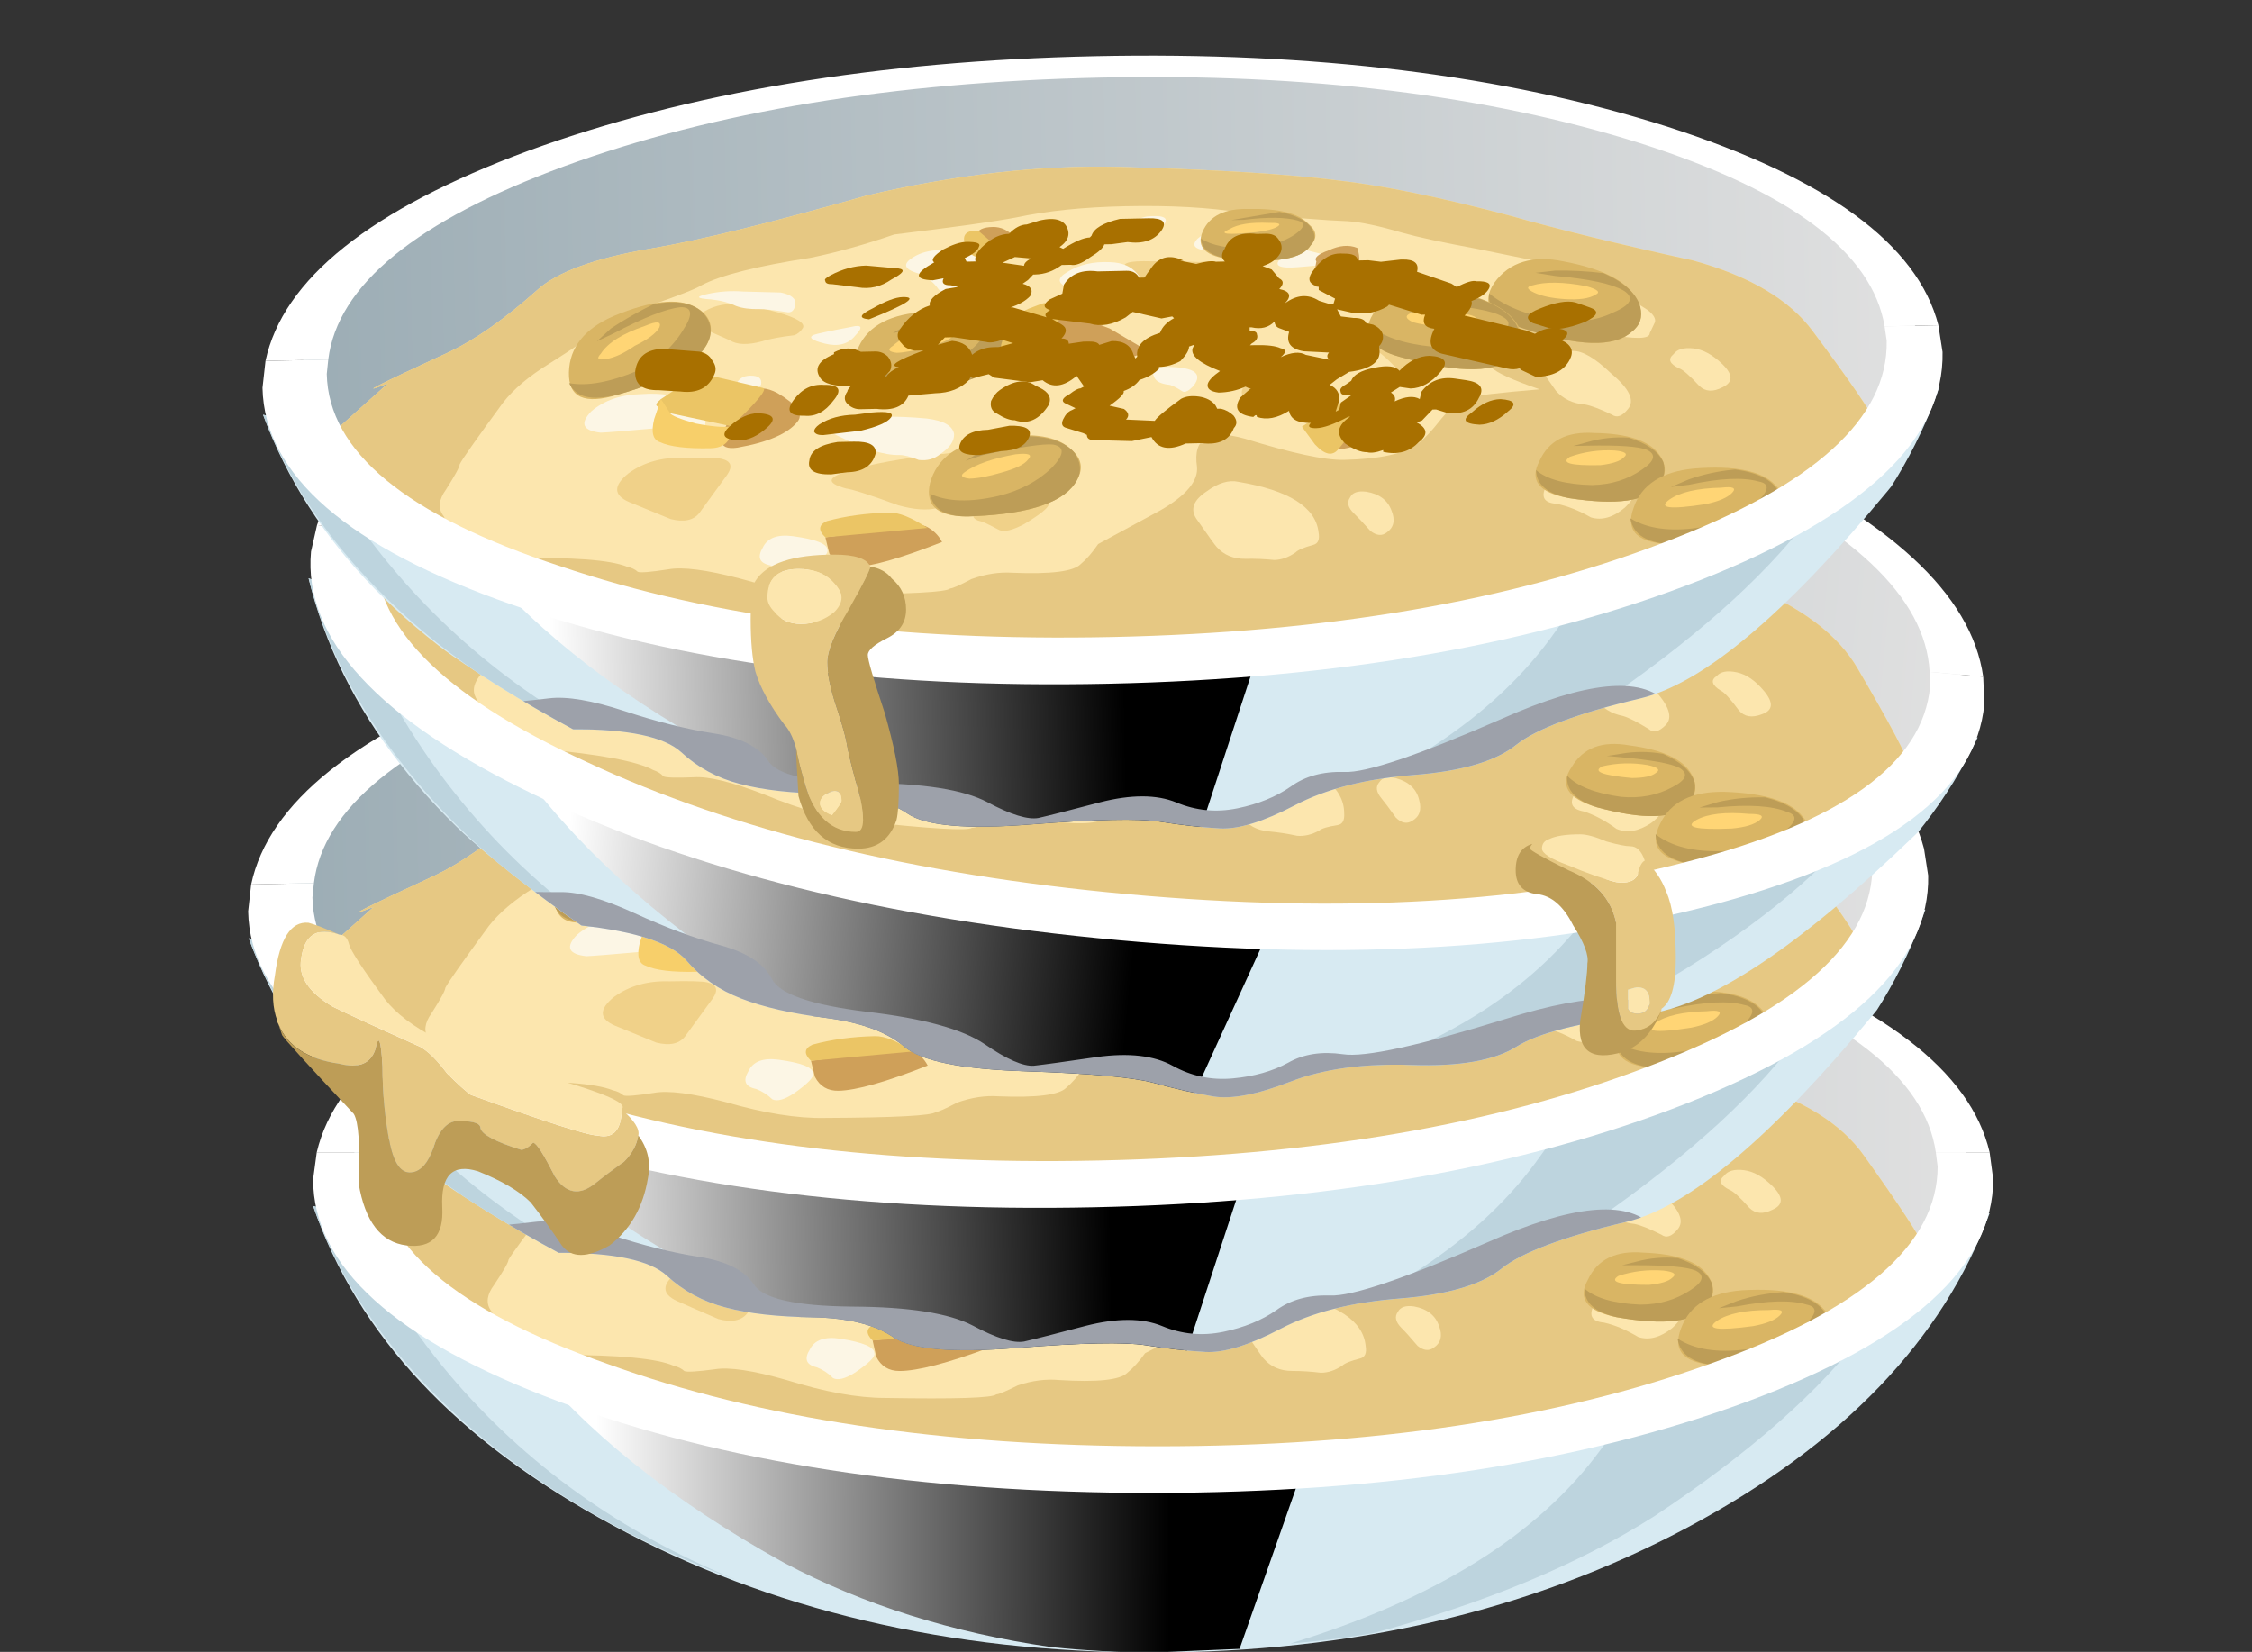 <?xml version="1.0" encoding="iso-8859-1"?>
<!-- Generator: Adobe Illustrator 15.1.0, SVG Export Plug-In . SVG Version: 6.00 Build 0)  -->
<!DOCTYPE svg PUBLIC "-//W3C//DTD SVG 1.1//EN" "http://www.w3.org/Graphics/SVG/1.1/DTD/svg11.dtd">
<svg version="1.1" id="flash0.ai" xmlns="http://www.w3.org/2000/svg" xmlns:xlink="http://www.w3.org/1999/xlink" x="0px" y="0px"
	 width="47.1px" height="34.55px" viewBox="0 0 47.1 34.55" style="enable-background:new 0 0 47.1 34.55;" xml:space="preserve">
<rect x="0" y="0" width="47.1" height="34.55" fill="#333333" stroke="none"/>
<symbol  id="flash0.ai_Assets_x5F_2_x2F_Layer_56_x2F__x3C_Path_x3E__x5F_70" viewBox="0 -10.95 24.8 10.95">
	<g id="Layer_1_2_">
		
			<linearGradient id="SVGID_1_" gradientUnits="userSpaceOnUse" x1="-21.897" y1="-31.053" x2="-5.897" y2="-31.053" gradientTransform="matrix(1 -0.003 0.003 1 25.544 25.528)">
			<stop  offset="0" style="stop-color:#FFFFFF"/>
			<stop  offset="1" style="stop-color:#000000"/>
		</linearGradient>
		<path style="fill-rule:evenodd;clip-rule:evenodd;fill:url(#SVGID_1_);" d="M24.8-1.45l-3.3-9.4l-2.4-0.1
			c-0.934,0-1.883,0.05-2.85,0.15C13.483-10.4,11-9.617,8.8-8.45c-3.133,1.733-5.55,3.667-7.25,5.8C0.717-1.617,0.2-0.733,0,0
			l2.7-0.45c4.5-0.733,10.033-1.1,16.6-1.1L24.8-1.45z"/>
	</g>
</symbol>
<symbol  id="halfbowl" viewBox="-0.396 -24.608 47.647 25.658">
	<g>
		<defs>
			<path id="SVGID_2_" d="M44.4-4.3c-3.491,2.133-9.941,3.917-19.35,5.35H19.8C13.967,0.05,9.25-1.2,5.65-2.7
				C1.382-4.466-0.626-6.333-0.375-8.3c0.262-1.963,1.087-3.738,2.475-5.325c1.381-1.59,3.498-3.198,6.35-4.825
				c1.54-0.029,2.54-0.263,3-0.7c0.451-0.438,0.992-0.746,1.625-0.925c0.64-0.184,1.448-0.292,2.425-0.325
				c0.978-0.04,1.719-0.24,2.225-0.6c0.5-0.357,1.65-0.482,3.45-0.375c1.793,0.103,2.984,0.103,3.575,0
				c0.594-0.108,1.152-0.184,1.675-0.225c0.517-0.039,1.217,0.162,2.1,0.6c0.882,0.439,1.99,0.698,3.325,0.775
				c1.34,0.074,2.299,0.333,2.875,0.775c0.575,0.439,1.741,0.848,3.5,1.225c1.758,0.381,4.1,2.265,7.025,5.65
				C48.176-9.191,47.893-6.433,44.4-4.3z"/>
		</defs>
		<clipPath id="SVGID_3_">
			<use xlink:href="#SVGID_2_"  style="overflow:visible;"/>
		</clipPath>
		<g id="Layer_1_3_" style="clip-path:url(#SVGID_3_);">
			<g>
				<path style="fill-rule:evenodd;clip-rule:evenodd;fill:#D7EAF2;" d="M46.55-9.7h0.2c-1.3-3.533-4.1-6.45-8.4-8.75
					c-4.367-2.333-9.35-3.5-14.95-3.5c-5.667,0-10.683,1.184-15.05,3.55C4.017-16.067,1.233-13.1,0-9.5l0.4-0.1
					c1.3-0.867,4.1-1.566,8.4-2.1c4.333-0.566,9.267-0.85,14.8-0.85c5.4,0,10.233,0.267,14.5,0.8
					C42.3-11.217,45.117-10.533,46.55-9.7z"/>
				<path style="fill-rule:evenodd;clip-rule:evenodd;fill:#BDD4DE;" d="M44.75-10.45c-0.3-0.8-0.783-1.633-1.45-2.5
					c-1.267-1.7-3.233-3.433-5.9-5.2c-2.1-1.333-4.7-2.417-7.8-3.25c-0.733-0.133-1.517-0.233-2.35-0.3
					c4.033,1.233,6.917,3.034,8.65,5.4c0.8,1.033,1.3,2,1.5,2.9c0.033,0.167,0.083,0.717,0.15,1.65
					C40.65-11.417,43.05-10.983,44.75-10.45z"/>
				
					<use xlink:href="#flash0.ai_Assets_x5F_2_x2F_Layer_56_x2F__x3C_Path_x3E__x5F_70"  width="24.8" height="10.95" y="-10.95" transform="matrix(1 0 0 1 4.3 -11)" style="overflow:visible;opacity:0.441;enable-background:new    ;"/>
				<path style="fill-rule:evenodd;clip-rule:evenodd;fill:#BDD4DE;" d="M3.8-14.2c2.112-2.499,4.779-4.407,8-5.725
					c-2.75,1.017-5.117,2.341-7.1,3.975C2.4-14.017,0.833-11.867,0-9.5l0.4-0.1l0.75-0.35C1.717-11.35,2.6-12.767,3.8-14.2z"/>
				<linearGradient id="SVGID_4_" gradientUnits="userSpaceOnUse" x1="1.1" y1="-8.6" x2="46.15" y2="-8.6">
					<stop  offset="0" style="stop-color:#9CADB5"/>
					<stop  offset="1" style="stop-color:#E0E0E0"/>
				</linearGradient>
				<path style="fill-rule:evenodd;clip-rule:evenodd;fill:url(#SVGID_4_);" d="M39.55-2.6c4.4-1.667,6.6-3.667,6.6-6
					c0-2.333-2.2-4.316-6.6-5.95c-4.367-1.667-9.667-2.5-15.9-2.5S12.1-16.217,7.7-14.55c-4.4,1.633-6.6,3.617-6.6,5.95
					c0,2.333,2.2,4.333,6.6,6c4.4,1.633,9.716,2.45,15.95,2.45S35.183-0.967,39.55-2.6z"/>
				<path style="fill-rule:evenodd;clip-rule:evenodd;fill:#FFFFFF;" d="M46.75-8h-1.5c-0.3,2.067-2.533,3.817-6.7,5.25
					c-4.233,1.433-9.233,2.15-15,2.15c-5.8,0-10.8-0.717-15-2.15C4.383-4.183,2.15-5.933,1.85-8H0.1
					c0.533,2.267,3.017,4.167,7.45,5.7C12.05-0.767,17.333,0,23.4,0c6.1,0,11.4-0.767,15.9-2.3C43.733-3.833,46.217-5.733,46.75-8z"
					/>
				<path style="fill-rule:evenodd;clip-rule:evenodd;fill:#FCE6AE;" d="M44.5-12.45c-0.9-0.667-3.117-1.533-6.65-2.6
					c-4.133-1.233-7.583-1.867-10.35-1.9c-2.933-0.066-6.717,0.2-11.35,0.8c-4.333,0.6-7.217,1.167-8.65,1.7
					c-1.733,0.667-3.85,2.167-6.35,4.5l0.6-0.25L3.5-8.7C2.6-9.033,3.183-8.75,5.25-7.85C5.983-7.517,6.8-6.967,7.7-6.2
					c0.566,0.5,1.633,0.867,3.2,1.1c1.367,0.2,3.383,0.65,6.05,1.35C19.45-3.217,21.8-3,24-3.1c2.7-0.133,4.717-0.3,6.05-0.5
					c1.267-0.167,2.883-0.533,4.85-1.1c1.3-0.4,2.983-0.85,5.05-1.35c1.566-0.467,2.667-1.15,3.3-2.05c1-1.4,1.567-2.267,1.7-2.6
					C45.283-11.433,45.133-12.017,44.5-12.45z"/>
				<path style="fill-rule:evenodd;clip-rule:evenodd;fill:#E6C883;" d="M43.25-8.1c1-1.4,1.567-2.267,1.7-2.6
					c0.333-0.733,0.183-1.316-0.45-1.75c-0.9-0.667-3.117-1.533-6.65-2.6c-4.133-1.233-7.583-1.867-10.35-1.9
					c-2.933-0.066-6.717,0.2-11.35,0.8c-4.333,0.6-7.217,1.167-8.65,1.7l-0.45,0.2l-0.15,0.6c1.633,0,2.684-0.1,3.15-0.3
					c0.133-0.033,0.233-0.083,0.3-0.15c0.066-0.033,0.35-0.017,0.85,0.05c0.4,0.066,1.066-0.034,2-0.3
					c1.066-0.333,1.983-0.5,2.75-0.5c1.966-0.033,3,0,3.1,0.1c0.067,0,0.267,0.083,0.6,0.25c0.4,0.133,0.783,0.183,1.15,0.15
					c1.067-0.066,1.7,0,1.9,0.2c0.167,0.133,0.333,0.316,0.5,0.55l1.75,0.9c0.733,0.4,1.083,0.8,1.05,1.2
					c-0.1,0.8,0.35,1.05,1.35,0.75c1.3-0.433,2.217-0.65,2.75-0.65c1,0,1.683,0.133,2.05,0.4c0.167,0.1,0.4,0.333,0.7,0.7
					c0.267,0.3,0.483,0.483,0.65,0.55c0.3,0.067,1,0.133,2.1,0.2c-0.733,0.267-1.184,0.483-1.35,0.65
					c-0.233,0.233-0.167,0.483,0.2,0.75c0.4,0.333,0.75,0.5,1.05,0.5c0.267,0,0.933-0.133,2-0.4c0.8-0.167,1.2-0.167,1.2,0
					c0.066,0.133,0.117,0.233,0.15,0.3c0.033,0.1-0.033,0.217-0.2,0.35c-1.133,0.767-1.816,1.167-2.05,1.2l-2.65,0.6
					c-0.967,0.2-1.667,0.367-2.1,0.5c-0.633,0.2-1.133,0.317-1.5,0.35c-0.6,0.033-1.583,0.133-2.95,0.3
					c-0.9,0.167-1.983,0.25-3.25,0.25c-1.167,0-2.183-0.083-3.05-0.25c-0.6-0.1-1.733-0.233-3.4-0.4
					c-0.833-0.267-1.617-0.467-2.35-0.6c-1.5-0.2-2.517-0.433-3.05-0.7c-0.167-0.1-0.667-0.283-1.5-0.55c-0.7-0.2-1.2-0.433-1.5-0.7
					C9.1-7.567,8.667-7.85,8-8.25C7.433-8.583,7-8.933,6.7-9.3c-0.767-1-1.184-1.567-1.25-1.7c0-0.067-0.133-0.3-0.4-0.7
					c-0.2-0.267-0.233-0.5-0.1-0.7c0.133-0.167,0.017-0.283-0.35-0.35c-1.233,0.867-2.383,1.8-3.45,2.8l0.6-0.25L3.5-8.7
					C2.6-9.033,3.183-8.75,5.25-7.85C5.983-7.517,6.8-6.967,7.7-6.2c0.566,0.5,1.633,0.867,3.2,1.1c1.367,0.2,3.383,0.65,6.05,1.35
					C19.45-3.217,21.8-3,24-3.1c2.7-0.133,4.717-0.3,6.05-0.5c1.267-0.167,2.883-0.533,4.85-1.1c1.3-0.4,2.983-0.85,5.05-1.35
					C41.517-6.517,42.617-7.2,43.25-8.1z"/>
				<path style="fill-rule:evenodd;clip-rule:evenodd;fill:#FCE6AE;" d="M26.25-12.2c0.333,0.233,0.633,0.317,0.9,0.25
					c1.4-0.267,2.133-0.75,2.2-1.45c0.033-0.2-0.017-0.317-0.15-0.35c-0.267-0.067-0.434-0.133-0.5-0.2c-0.2-0.133-0.4-0.2-0.6-0.2
					c-0.267,0.033-0.533,0.05-0.8,0.05c-0.333,0-0.6,0.117-0.8,0.35c-0.033,0.033-0.217,0.3-0.55,0.8
					C25.783-12.683,25.883-12.433,26.25-12.2z"/>
				<path style="fill-rule:evenodd;clip-rule:evenodd;fill:#FCE6AE;" d="M30.7-12.3c0.367-0.067,0.6-0.25,0.7-0.55
					c0.1-0.267,0.05-0.467-0.15-0.6c-0.133-0.1-0.283-0.083-0.45,0.05c-0.2,0.233-0.35,0.4-0.45,0.5
					c-0.167,0.167-0.2,0.316-0.1,0.45C30.317-12.317,30.467-12.267,30.7-12.3z"/>
				<path style="fill-rule:evenodd;clip-rule:evenodd;fill:#FCE6AE;" d="M36.55-8.5c0.267,0,0.617-0.217,1.05-0.65
					c0.5-0.434,0.65-0.767,0.45-1c-0.167-0.2-0.316-0.25-0.45-0.15c-0.333,0.167-0.583,0.267-0.75,0.3
					c-0.333,0.033-0.6,0.167-0.8,0.4c-0.2,0.3-0.367,0.55-0.5,0.75c-0.167,0.233-0.167,0.367,0,0.4
					C35.683-8.45,36.017-8.467,36.55-8.5z"/>
				<path style="fill-rule:evenodd;clip-rule:evenodd;fill:#FCE6AE;" d="M40.7-8.95c0.3-0.3,0.3-0.517,0-0.65
					c-0.267-0.133-0.483-0.117-0.65,0.05c-0.267,0.3-0.45,0.466-0.55,0.5c-0.267,0.133-0.317,0.267-0.15,0.4
					c0.1,0.133,0.283,0.183,0.55,0.15S40.433-8.683,40.7-8.95z"/>
				<path style="fill-rule:evenodd;clip-rule:evenodd;fill:#FCE6AE;" d="M36.7-11.6c0.633-0.1,1.066-0.25,1.3-0.45
					c0.3-0.233,0.267-0.517-0.1-0.85c-0.333-0.267-0.65-0.35-0.95-0.25c-0.333,0.2-0.65,0.333-0.95,0.4
					c-0.367,0.033-0.45,0.217-0.25,0.55c0.133,0.3,0.383,0.5,0.75,0.6H36.7z"/>
				<path style="fill-rule:evenodd;clip-rule:evenodd;fill:#F0D189;" d="M13.25-6.7c0.333-0.033,0.717-0.117,1.15-0.25
					c0.533-0.167,0.767-0.316,0.7-0.45c-0.067-0.1-0.15-0.167-0.25-0.2c-0.367-0.033-0.667-0.083-0.9-0.15
					c-0.4-0.1-0.7-0.083-0.9,0.05c-0.433,0.2-0.683,0.317-0.75,0.35c-0.367,0.1-0.383,0.233-0.05,0.4
					C12.55-6.75,12.883-6.667,13.25-6.7z"/>
				<path style="fill-rule:evenodd;clip-rule:evenodd;fill:#F0D189;" d="M26.2-5.8c0.367,0.033,0.6-0.017,0.7-0.15
					c0.133-0.167,0.067-0.35-0.2-0.55c-0.2-0.167-0.367-0.233-0.5-0.2c-0.267,0.034-0.467,0.034-0.6,0
					c-0.4-0.133-0.883,0.117-1.45,0.75c-0.167,0.167,0.067,0.233,0.7,0.2C25.183-5.75,25.633-5.767,26.2-5.8z"/>
				<path style="fill-rule:evenodd;clip-rule:evenodd;fill:#F0D189;" d="M22.85-7.9c0.667,0,0.7-0.184,0.1-0.55
					c-0.133-0.1-0.267-0.133-0.4-0.1c-0.133,0.1-0.267,0.167-0.4,0.2c-0.2,0.067-0.217,0.167-0.05,0.3
					C22.267-7.95,22.517-7.9,22.85-7.9z"/>
				<path style="fill-rule:evenodd;clip-rule:evenodd;fill:#F0D189;" d="M32.95-7.6c0.5-0.066,0.667-0.283,0.5-0.65
					c-0.167-0.3-0.467-0.6-0.9-0.9C32.283-9.317,32.033-9.3,31.8-9.1c-0.267,0.333-0.517,0.583-0.75,0.75
					C30.683-8.083,30.7-7.867,31.1-7.7C31.5-7.5,32.117-7.467,32.95-7.6z"/>
				<path style="fill-rule:evenodd;clip-rule:evenodd;fill:#F0D189;" d="M35.6-6.6c0.5-0.033,0.633-0.117,0.4-0.25
					s-0.55-0.2-0.95-0.2c-0.367,0-0.466,0.083-0.3,0.25C34.95-6.633,35.233-6.567,35.6-6.6z"/>
				<path style="fill-rule:evenodd;clip-rule:evenodd;fill:#F0D189;" d="M28.45-8.85c0.466,0.033,0.816-0.083,1.05-0.35
					c0.233-0.2,0.233-0.4,0-0.6c-0.167-0.133-0.333-0.184-0.5-0.15c-0.533,0.1-0.883,0.167-1.05,0.2
					c-0.567,0.033-0.767,0.183-0.6,0.45C27.517-9.033,27.883-8.883,28.45-8.85z"/>
				<path style="fill-rule:evenodd;clip-rule:evenodd;fill:#F0D189;" d="M20.95-11.05c0.2-0.3,0.216-0.467,0.05-0.5
					c-0.467-0.067-0.75-0.133-0.85-0.2c-0.333-0.267-0.55-0.433-0.65-0.5c-0.167-0.1-0.417-0.183-0.75-0.25
					c-0.3-0.067-0.667-0.033-1.1,0.1c-0.767,0.3-1.25,0.467-1.45,0.5c-0.567,0.167-0.517,0.333,0.15,0.5
					c0.566,0.167,1.4,0.3,2.5,0.4c0.2,0,0.65,0.083,1.35,0.25C20.533-10.65,20.783-10.75,20.95-11.05z"/>
				<path style="fill-rule:evenodd;clip-rule:evenodd;fill:#F0D189;" d="M20.65-12.2c0.767-0.033,1.167-0.117,1.2-0.25
					c0-0.1-0.233-0.283-0.7-0.55c-0.333-0.167-0.566-0.217-0.7-0.15c-0.3,0.167-0.467,0.25-0.5,0.25
					c-0.267,0.066-0.284,0.2-0.05,0.4S20.383-12.2,20.65-12.2z"/>
				<path style="fill-rule:evenodd;clip-rule:evenodd;fill:#F0D189;" d="M11.7-10.95c0.566,0,0.917-0.017,1.05-0.05
					c0.267-0.067,0.317-0.217,0.15-0.45l-0.8-1.05c-0.167-0.2-0.434-0.25-0.8-0.15c-0.466,0.2-0.85,0.367-1.15,0.5
					c-0.433,0.2-0.433,0.467,0,0.8C10.583-11.05,11.1-10.917,11.7-10.95z"/>
				<path style="fill-rule:evenodd;clip-rule:evenodd;fill:#FCF6E5;" d="M10.55-9.15c0.6,0.033,1.067-0.067,1.4-0.3
					c0.367-0.2,0.466-0.45,0.3-0.75c-0.1-0.2-0.25-0.25-0.45-0.15c-0.3,0.167-0.533,0.25-0.7,0.25c-1-0.066-1.567-0.1-1.7-0.1
					c-0.5,0.067-0.583,0.267-0.25,0.6C9.517-9.3,9.983-9.15,10.55-9.15z"/>
				<path style="fill-rule:evenodd;clip-rule:evenodd;fill:#FCF6E5;" d="M13.45-6.35c0.667-0.033,1.017-0.05,1.05-0.05
					c0.3-0.067,0.433-0.184,0.4-0.35s-0.117-0.233-0.25-0.2c-0.367,0.067-0.617,0.1-0.75,0.1c-0.267,0-0.483,0.033-0.65,0.1
					c-0.2,0.1-0.433,0.167-0.7,0.2c-0.4,0.033-0.433,0.083-0.1,0.15C12.783-6.333,13.117-6.317,13.45-6.35z"/>
				<path style="fill-rule:evenodd;clip-rule:evenodd;fill:#FCF6E5;" d="M23.7-5.75c0.667-0.033,1-0.45,1-1.25
					c0-0.2-0.067-0.267-0.2-0.2c-0.267,0.1-0.483,0.15-0.65,0.15c-0.233,0-0.45,0.066-0.65,0.2c-0.233,0.2-0.45,0.333-0.65,0.4
					C22.217-6.317,22.2-6.167,22.5-6C22.833-5.8,23.233-5.717,23.7-5.75z"/>
				<path style="fill-rule:evenodd;clip-rule:evenodd;fill:#FCF6E5;" d="M20.05-5.5c0.367-0.1,0.567-0.233,0.6-0.4
					c0.033-0.1-0.033-0.267-0.2-0.5c-0.1-0.133-0.217-0.2-0.35-0.2c-0.3,0.033-0.517,0.05-0.65,0.05C19.183-6.583,19-6.533,18.9-6.4
					c-0.133,0.2-0.316,0.35-0.55,0.45c-0.434,0.133-0.45,0.3-0.05,0.5C18.7-5.25,19.283-5.267,20.05-5.5z"/>
				<path style="fill-rule:evenodd;clip-rule:evenodd;fill:#FCF6E5;" d="M21.65-7.65c0.267,0,0.45-0.067,0.55-0.2
					c0.1-0.167,0.05-0.283-0.15-0.35c-0.1-0.033-0.367-0.05-0.8-0.05c-0.233,0-0.25,0.1-0.05,0.3C21.4-7.75,21.55-7.65,21.65-7.65z"
					/>
				<path style="fill-rule:evenodd;clip-rule:evenodd;fill:#FCF6E5;" d="M18.5-10c0.467-0.067,0.717-0.217,0.75-0.45
					c0-0.2-0.133-0.383-0.4-0.55c-0.167-0.133-0.367-0.183-0.6-0.15C18.017-11.05,17.833-11,17.7-11c-0.4,0-0.95,0.183-1.65,0.55
					c-0.433,0.2-0.35,0.35,0.25,0.45C16.9-9.9,17.633-9.9,18.5-10z"/>
				<path style="fill-rule:evenodd;clip-rule:evenodd;fill:#FCF6E5;" d="M25.05-8.7c0.9,0,1.2-0.183,0.9-0.55
					c-0.133-0.133-0.233-0.183-0.3-0.15c-0.2,0.133-0.333,0.2-0.4,0.2c-0.233,0.034-0.367,0.117-0.4,0.25
					C24.783-8.783,24.85-8.7,25.05-8.7z"/>
				<path style="fill-rule:evenodd;clip-rule:evenodd;fill:#FCF6E5;" d="M31.3-6.45c0.733-0.066,0.967-0.2,0.7-0.4
					c-0.267-0.2-0.667-0.3-1.2-0.3c-0.466,0-0.6,0.133-0.4,0.4C30.633-6.483,30.933-6.383,31.3-6.45z"/>
				<path style="fill-rule:evenodd;clip-rule:evenodd;fill:#FCF6E5;" d="M29.05-5.5c0.667-0.167,0.983-0.283,0.95-0.35
					C29.967-5.917,29.617-5.967,28.95-6c-0.534-0.033-0.7,0.05-0.5,0.25C28.683-5.55,28.883-5.467,29.05-5.5z"/>
				<path style="fill-rule:evenodd;clip-rule:evenodd;fill:#FCF6E5;" d="M26.95-4.95c0.5-0.1,0.683-0.216,0.55-0.35
					c-0.133-0.167-0.45-0.233-0.95-0.2c-0.466,0.033-0.6,0.15-0.4,0.35C26.383-4.95,26.65-4.883,26.95-4.95z"/>
				<path style="fill-rule:evenodd;clip-rule:evenodd;fill:#FCF6E5;" d="M24.75-4.5c0.433,0.033,0.6-0.033,0.5-0.2
					c-0.133-0.167-0.333-0.233-0.6-0.2c-0.233,0.033-0.316,0.1-0.25,0.2C24.433-4.6,24.55-4.533,24.75-4.5z"/>
				<path style="fill-rule:evenodd;clip-rule:evenodd;fill:#FCF6E5;" d="M16.45-7.4c0.3,0.066,0.333-0.017,0.1-0.25
					c-0.2-0.233-0.483-0.3-0.85-0.2s-0.467,0.184-0.3,0.25C15.5-7.567,15.85-7.5,16.45-7.4z"/>
				<path style="fill-rule:evenodd;clip-rule:evenodd;fill:#FCF6E5;" d="M13.6-8.7c0.233,0,0.333-0.083,0.3-0.25
					c-0.066-0.133-0.217-0.216-0.45-0.25c-0.233,0-0.317,0.083-0.25,0.25C13.267-8.783,13.4-8.7,13.6-8.7z"/>
				<path style="fill-rule:evenodd;clip-rule:evenodd;fill:#FCF6E5;" d="M14.7-13.2c0.633-0.1,0.95-0.233,0.95-0.4
					c0.033-0.1-0.15-0.283-0.55-0.55c-0.267-0.167-0.467-0.217-0.6-0.15c-0.133,0.133-0.283,0.233-0.45,0.3
					c-0.3,0.067-0.367,0.233-0.2,0.5C13.983-13.233,14.267-13.133,14.7-13.2z"/>
				<path style="fill-rule:evenodd;clip-rule:evenodd;fill:#D9B564;" d="M36.35-6c1.1-0.233,1.767-0.6,2-1.1
					c0.2-0.367,0.15-0.667-0.15-0.9c-0.5-0.433-1.5-0.383-3,0.15c-0.934,0.3-1.2,0.733-0.8,1.3C34.833-5.983,35.483-5.8,36.35-6z"/>
				<path style="fill-rule:evenodd;clip-rule:evenodd;fill:#BD9D57;" d="M35.2-7.85c-0.7,0.233-1.017,0.567-0.95,1
					C34.683-7.217,35.267-7.467,36-7.6c0.633-0.133,1.2-0.083,1.7,0.15c0.5,0.2,0.6,0.4,0.3,0.6c-0.333,0.2-0.967,0.35-1.9,0.45
					l-0.55,0.1l0.55,0.05c0.433,0,0.883-0.033,1.35-0.1c0.566-0.267,0.9-0.583,1-0.95c0.066-0.3-0.017-0.534-0.25-0.7
					C37.7-8.433,36.7-8.383,35.2-7.85z"/>
				<path style="fill-rule:evenodd;clip-rule:evenodd;fill:#FFD575;" d="M36.95-6.7c0.333-0.1,0.417-0.183,0.25-0.25
					c-0.167-0.1-0.45-0.133-0.85-0.1c-0.367,0.033-0.65,0.1-0.85,0.2s-0.217,0.167-0.05,0.2C35.817-6.55,36.317-6.567,36.95-6.7z"/>
				<path style="fill-rule:evenodd;clip-rule:evenodd;fill:#D9B564;" d="M27.6-4.35c0.833,0,1.383-0.15,1.65-0.45
					C29.483-5,29.5-5.2,29.3-5.4c-0.233-0.367-0.966-0.483-2.2-0.35c-0.733,0.1-1,0.367-0.8,0.8C26.5-4.517,26.933-4.317,27.6-4.35z
					"/>
				<path style="fill-rule:evenodd;clip-rule:evenodd;fill:#BD9D57;" d="M27.1-5.75c-0.567,0.1-0.85,0.3-0.85,0.6
					c0.3-0.2,0.767-0.3,1.4-0.3c0.467,0.034,0.867,0.15,1.2,0.35c0.3,0.2,0.333,0.333,0.1,0.4c-0.333,0.1-0.833,0.117-1.5,0.05H27.1
					l1.35,0.2c0.466-0.1,0.767-0.267,0.9-0.5c0.1-0.167,0.083-0.316-0.05-0.45C29.067-5.767,28.333-5.883,27.1-5.75z"/>
				<path style="fill-rule:evenodd;clip-rule:evenodd;fill:#FFD575;" d="M28.15-4.75c0.267,0,0.35-0.033,0.25-0.1
					C28.3-4.917,28.1-4.967,27.8-5c-0.833-0.067-1.083-0.033-0.75,0.1C27.283-4.767,27.65-4.717,28.15-4.75z"/>
				<path style="fill-rule:evenodd;clip-rule:evenodd;fill:#D9B564;" d="M20.2-10.6c1.1,0.167,1.85,0.067,2.25-0.3
					c0.333-0.267,0.4-0.567,0.2-0.9c-0.333-0.6-1.3-0.917-2.9-0.95c-0.967-0.033-1.367,0.283-1.2,0.95
					C18.75-11.133,19.3-10.733,20.2-10.6z"/>
				<path style="fill-rule:evenodd;clip-rule:evenodd;fill:#BD9D57;" d="M21.3-10.55c0.633-0.034,1.067-0.2,1.3-0.5
					c0.167-0.267,0.183-0.517,0.05-0.75c-0.333-0.6-1.3-0.917-2.9-0.95c-0.733-0.033-1.133,0.183-1.2,0.65
					c0.467-0.233,1.1-0.267,1.9-0.1c0.6,0.133,1.1,0.383,1.5,0.75c0.367,0.367,0.383,0.583,0.05,0.65
					c-0.267,0.033-0.917-0.05-1.95-0.25l-0.5-0.15L20-10.95C20.4-10.75,20.833-10.617,21.3-10.55z"/>
				<path style="fill-rule:evenodd;clip-rule:evenodd;fill:#FFD575;" d="M20.95-11.05c0.367,0.033,0.483-0.017,0.35-0.15
					c-0.1-0.133-0.35-0.25-0.75-0.35c-0.367-0.1-0.667-0.15-0.9-0.15c-0.233,0.034-0.267,0.1-0.1,0.2
					C19.85-11.3,20.317-11.15,20.95-11.05z"/>
				<path style="fill-rule:evenodd;clip-rule:evenodd;fill:#D9B564;" d="M9.85-6.95c1.033,0.4,1.783,0.467,2.25,0.2
					c0.367-0.2,0.5-0.483,0.4-0.85c-0.2-0.633-1.067-1.15-2.6-1.55C8.967-9.417,8.517-9.2,8.55-8.5C8.583-7.8,9.017-7.283,9.85-6.95
					z"/>
				<path style="fill-rule:evenodd;clip-rule:evenodd;fill:#BD9D57;" d="M10.95-6.65c0.633,0.1,1.083,0.017,1.35-0.25
					c0.2-0.2,0.267-0.434,0.2-0.7c-0.2-0.633-1.067-1.15-2.6-1.55C9.167-9.317,8.717-9.2,8.55-8.8c0.5-0.1,1.133,0,1.9,0.3
					c0.566,0.267,1,0.633,1.3,1.1c0.3,0.433,0.283,0.65-0.05,0.65c-0.4-0.033-1.034-0.267-1.9-0.7l-0.45-0.2l0.4,0.35
					C10.117-7.067,10.517-6.85,10.95-6.65z"/>
				<path style="fill-rule:evenodd;clip-rule:evenodd;fill:#FFD575;" d="M10.7-7.25c0.333,0.133,0.466,0.117,0.4-0.05
					c-0.1-0.167-0.333-0.333-0.7-0.5C10.1-8,9.833-8.117,9.6-8.15S9.317-8.133,9.45-8C9.65-7.7,10.067-7.45,10.7-7.25z"/>
				<path style="fill-rule:evenodd;clip-rule:evenodd;fill:#D9B564;" d="M18.2-7.05C19.333-6.883,20.1-7,20.5-7.4
					c0.3-0.267,0.35-0.567,0.15-0.9c-0.3-0.567-1.267-0.867-2.9-0.9c-1,0-1.4,0.333-1.2,1C16.75-7.533,17.3-7.15,18.2-7.05z"/>
				<path style="fill-rule:evenodd;clip-rule:evenodd;fill:#BD9D57;" d="M20.6-7.55c0.167-0.233,0.183-0.483,0.05-0.75
					c-0.3-0.567-1.267-0.867-2.9-0.9c-0.733,0-1.133,0.233-1.2,0.7c0.4-0.233,1.034-0.283,1.9-0.15c0.633,0.1,1.133,0.333,1.5,0.7
					c0.4,0.4,0.433,0.633,0.1,0.7c-0.466,0.067-1.117-0.017-1.95-0.25l-0.5-0.1l0.45,0.25c0.4,0.167,0.833,0.283,1.3,0.35
					C19.983-7.033,20.4-7.217,20.6-7.55z"/>
				<path style="fill-rule:evenodd;clip-rule:evenodd;fill:#FFD575;" d="M19-7.5c0.333,0.033,0.45-0.017,0.35-0.15S19-7.9,18.6-8
					s-0.7-0.15-0.9-0.15c-0.233,0.033-0.267,0.1-0.1,0.2C17.9-7.683,18.367-7.533,19-7.5z"/>
				<path style="fill-rule:evenodd;clip-rule:evenodd;fill:#D9B564;" d="M32.95-6.7c1.066-0.2,1.75-0.533,2.05-1
					c0.2-0.333,0.167-0.633-0.1-0.9c-0.467-0.467-1.483-0.467-3.05,0C30.917-8.333,30.633-7.917,31-7.35
					C31.4-6.75,32.05-6.533,32.95-6.7z"/>
				<path style="fill-rule:evenodd;clip-rule:evenodd;fill:#BD9D57;" d="M34-7c0.6-0.233,0.95-0.533,1.05-0.9
					c0.1-0.3,0.05-0.533-0.15-0.7c-0.467-0.467-1.483-0.467-3.05,0c-0.767,0.2-1.083,0.517-0.95,0.95
					c0.333-0.333,0.917-0.55,1.75-0.65c0.633-0.1,1.184-0.034,1.65,0.2c0.5,0.233,0.6,0.434,0.3,0.6
					c-0.267,0.167-0.917,0.3-1.95,0.4l-0.5,0.05l0.5,0.1C33.083-6.917,33.533-6.933,34-7z"/>
				<path style="fill-rule:evenodd;clip-rule:evenodd;fill:#FFD575;" d="M33.55-7.4c0.333-0.067,0.417-0.15,0.25-0.25
					c-0.133-0.067-0.4-0.1-0.8-0.1c-0.4,0.033-0.7,0.083-0.9,0.15c-0.2,0.1-0.217,0.184-0.05,0.25
					C32.417-7.25,32.917-7.267,33.55-7.4z"/>
				<path style="fill-rule:evenodd;clip-rule:evenodd;fill:#D9B564;" d="M37.1-10.8c0.933-0.034,1.533-0.25,1.8-0.65
					c0.2-0.3,0.184-0.583-0.05-0.85c-0.333-0.434-1.167-0.534-2.5-0.3c-0.833,0.167-1.1,0.517-0.8,1.05
					C35.817-10.983,36.333-10.733,37.1-10.8z"/>
				<path style="fill-rule:evenodd;clip-rule:evenodd;fill:#BD9D57;" d="M35.45-11.8c0.3-0.267,0.816-0.417,1.55-0.45
					c0.533,0,1,0.133,1.4,0.4c0.367,0.233,0.417,0.417,0.15,0.55c-0.233,0.1-0.783,0.15-1.65,0.15h-0.4l0.4,0.1
					c0.367,0.1,0.75,0.133,1.15,0.1c0.5-0.167,0.817-0.4,0.95-0.7c0.067-0.233,0.017-0.45-0.15-0.65
					c-0.333-0.434-1.167-0.534-2.5-0.3C35.75-12.467,35.45-12.2,35.45-11.8z"/>
				<path style="fill-rule:evenodd;clip-rule:evenodd;fill:#FFD575;" d="M37.65-11.3c0.3-0.034,0.383-0.1,0.25-0.2
					c-0.1-0.1-0.316-0.167-0.65-0.2c-0.833,0-1.117,0.083-0.85,0.25C36.8-11.317,37.217-11.267,37.65-11.3z"/>
				<path style="fill-rule:evenodd;clip-rule:evenodd;fill:#D9B564;" d="M42.1-12.35c0.3-0.3,0.333-0.617,0.1-0.95
					c-0.4-0.567-1.383-0.784-2.95-0.65c-1,0.034-1.367,0.383-1.1,1.05c0.233,0.633,0.8,0.983,1.7,1.05
					C40.983-11.783,41.733-11.95,42.1-12.35z"/>
				<path style="fill-rule:evenodd;clip-rule:evenodd;fill:#BD9D57;" d="M41-11.9c0.633-0.1,1.033-0.317,1.2-0.65
					c0.167-0.267,0.167-0.517,0-0.75c-0.4-0.567-1.383-0.784-2.95-0.65c-0.733,0.034-1.133,0.284-1.2,0.75
					c0.467-0.3,1.1-0.4,1.9-0.3c0.633,0.067,1.15,0.267,1.55,0.6c0.433,0.367,0.483,0.583,0.15,0.65
					c-0.433,0.133-1.083,0.117-1.95-0.05l-0.5-0.05l0.5,0.2C40.1-12.017,40.533-11.933,41-11.9z"/>
				<path style="fill-rule:evenodd;clip-rule:evenodd;fill:#FFD575;" d="M40.6-12.4c0.333,0.033,0.433-0.017,0.3-0.15
					s-0.383-0.233-0.75-0.3c-1-0.133-1.333-0.083-1,0.15C39.45-12.5,39.933-12.4,40.6-12.4z"/>
				<path style="fill-rule:evenodd;clip-rule:evenodd;fill:#CFA059;" d="M21.55-8.95c-0.2,0.034-0.133,0.367,0.2,1
					c0.167,0.3,0.35,0.6,0.55,0.9l1.35-0.55l1.05-0.65C23.2-8.817,22.15-9.05,21.55-8.95z"/>
				<path style="fill-rule:evenodd;clip-rule:evenodd;fill:#CFA059;" d="M31.65-10.55c-0.8-0.367-1.367-0.55-1.7-0.55
					c-0.2,0-0.233,0.117-0.1,0.35c0.1,0.1,0.267,0.317,0.5,0.65C30.583-9.733,31.017-9.883,31.65-10.55z"/>
				<path style="fill-rule:evenodd;clip-rule:evenodd;fill:#CFA059;" d="M18.85-13.45c-1.167-0.433-2-0.65-2.5-0.65
					c-0.3,0-0.517,0.133-0.65,0.4l-0.1,0.45L17.85-13c0.167,0.067,0.35,0.067,0.55,0C18.6-13.1,18.75-13.25,18.85-13.45z"/>
				<path style="fill-rule:evenodd;clip-rule:evenodd;fill:#CFA059;" d="M14.35-9.2c0.533-0.333,0.717-0.6,0.55-0.8
					c-0.267-0.333-0.833-0.567-1.7-0.7c-0.567-0.066-0.583,0.267-0.05,1c0.167,0.267,0.317,0.45,0.45,0.55
					C13.8-9.017,14.05-9.033,14.35-9.2z"/>
				<path style="fill-rule:evenodd;clip-rule:evenodd;fill:#CFA059;" d="M30.6-5.5c0.167-0.567-0.083-0.917-0.75-1.05
					c-0.4-0.067-0.567,0-0.5,0.2l0.1,0.5c-0.067,0.1,0.05,0.2,0.35,0.3C30.1-5.417,30.367-5.4,30.6-5.5z"/>
				<path style="fill-rule:evenodd;clip-rule:evenodd;fill:#CFA059;" d="M20.45-4.7c0.233,0,0.433-0.1,0.6-0.3
					c0.2-0.233,0.15-0.4-0.15-0.5c-0.233-0.1-0.367-0.1-0.4,0c-0.067,0.167-0.133,0.267-0.2,0.3C20.1-5.1,20-5,20-4.9
					C20.033-4.767,20.183-4.7,20.45-4.7z"/>
				<path style="fill-rule:evenodd;clip-rule:evenodd;fill:#EBC565;" d="M13.05-10.1l-1.7,0.4C11.117-9.6,11-9.533,11-9.5
					c-0.067,0.033-0.033,0.1,0.1,0.2l1.1,0.7l1.75-0.45C14.083-9.083,13.783-9.433,13.05-10.1z"/>
				<path style="fill-rule:evenodd;clip-rule:evenodd;fill:#EBC565;" d="M22.3-7.05L22.15-7.7c0-0.2-0.2-0.617-0.6-1.25l-0.9,0.65
					c-0.1,0.1-0.066,0.316,0.1,0.65C20.917-7.317,21.133-7.1,21.4-7s0.417,0.15,0.45,0.15L22.3-7.05z"/>
				<path style="fill-rule:evenodd;clip-rule:evenodd;fill:#EBC565;" d="M20.55-5.25L20.3-5.6c-0.4,0.033-0.617,0.2-0.65,0.5
					c-0.033,0.167,0.033,0.267,0.2,0.3c0.066,0,0.133,0,0.2,0L20.55-5.25z"/>
				<path style="fill-rule:evenodd;clip-rule:evenodd;fill:#EBC565;" d="M30.8-9.85c-0.267-0.5-0.55-0.917-0.85-1.25
					c-0.167-0.2-0.383-0.15-0.65,0.15l-0.35,0.5l0.95,0.6C30.4-9.717,30.7-9.717,30.8-9.85z"/>
				<path style="fill-rule:evenodd;clip-rule:evenodd;fill:#EBC565;" d="M15.6-13.25c-0.2,0.2-0.184,0.35,0.05,0.45
					c0.533,0.133,1.117,0.2,1.75,0.2c0.267,0,0.617-0.15,1.05-0.45L15.6-13.25z"/>
				<path style="fill-rule:evenodd;clip-rule:evenodd;fill:#F7CF6A;" d="M13.05-10.1c0-0.4-0.2-0.6-0.6-0.6
					c-0.667,0-1.133,0.067-1.4,0.2c-0.2,0.067-0.25,0.283-0.15,0.65l0.2,0.55l0.25-0.4c0.033-0.066,0.267-0.167,0.7-0.3
					C12.517-10.1,12.85-10.133,13.05-10.1z"/>
				<g>
					<path style="fill-rule:evenodd;clip-rule:evenodd;fill:#A87000;" d="M12.2-8c0.167-0.033,0.283-0.117,0.35-0.25
						c0.1-0.133,0.117-0.267,0.05-0.4c-0.167-0.367-0.483-0.517-0.95-0.45l-0.6,0.05c-0.466,0-0.683,0.183-0.65,0.55
						c0.067,0.4,0.333,0.6,0.8,0.6L12.2-8z"/>
					<path style="fill-rule:evenodd;clip-rule:evenodd;fill:#A87000;" d="M16.65-6.3l-0.7,0.1c-0.133,0-0.2,0.034-0.2,0.1
						c-0.033,0.033,0.017,0.083,0.15,0.15c0.333,0.167,0.667,0.25,1,0.25l0.9-0.1c0.2-0.034,0.133-0.133-0.2-0.3
						C17.3-6.3,16.983-6.367,16.65-6.3z"/>
					<path style="fill-rule:evenodd;clip-rule:evenodd;fill:#A87000;" d="M37.05-7.3c0.267-0.1,0.217-0.233-0.15-0.4
						c-0.467-0.167-0.8-0.216-1-0.15L35.45-7.7c-0.233,0.133-0.167,0.267,0.2,0.4c0.434,0.167,0.767,0.216,1,0.15L37.05-7.3z"/>
					<path style="fill-rule:evenodd;clip-rule:evenodd;fill:#A87000;" d="M28.4-7.7c-0.1,0.034-0.15,0.1-0.15,0.2
						c-0.167-0.167-0.383-0.217-0.65-0.15h-0.05v-0.1c0.133,0,0.2-0.033,0.2-0.1c0.033-0.1-0.017-0.183-0.15-0.25l-0.05-0.05h0.15
						c0.333,0,0.566-0.033,0.7-0.1c0.167-0.033,0.167-0.117,0-0.25c0.3,0.133,0.533,0.15,0.7,0.05l0.65-0.15
						c-0.067,0.067-0.067,0.133,0,0.2l-0.7,0.05c-0.367,0.067-0.5,0.25-0.4,0.55L28.4-7.7z M20.95-7.95l-0.3,0.1
						c-0.2-0.066-0.35-0.083-0.45-0.05l-0.9,0.15h-0.25l-0.2-0.2l0.4,0.1c0.3-0.033,0.483-0.167,0.55-0.4
						c0.167,0.133,0.367,0.2,0.6,0.2h0.15L20.95-7.95z M25.1-7.35l-0.8,0.2L24.1-7.3c-0.367-0.2-0.7-0.25-1-0.15L22.05-7.3
						l0.25-0.15c0.167-0.1,0.167-0.233,0-0.4c0.133,0,0.2-0.05,0.2-0.15l0.4,0.05h0.15c0.167,0,0.267-0.033,0.3-0.1l0.35,0.1
						c0.333,0,0.533-0.133,0.6-0.4l0.05-0.1L24.4-8.4c-0.033,0.3,0.184,0.517,0.65,0.65c0.067,0.167,0.2,0.3,0.4,0.4L25.4-7.3
						L25.1-7.35z M21.5-5.6l-0.45,0.05L20.7-5.7l0.6-0.1C21.3-5.733,21.367-5.667,21.5-5.6z M30.6-5.85h0.3l0.35-0.05l0.55,0.05
						h0.05c0.333,0,0.467-0.117,0.4-0.35l0.95-0.35l0.15-0.1c0.267,0.133,0.45,0.183,0.55,0.15c0.3,0,0.417-0.067,0.35-0.2
						s-0.233-0.25-0.5-0.35c0.033-0.1-0.033-0.233-0.2-0.4l1.7-0.45L35.5-8c0.167,0.1,0.333,0.15,0.5,0.15
						C36.433-7.883,36.517-8,36.25-8.2c0.267-0.133,0.333-0.316,0.2-0.55c-0.167-0.3-0.483-0.45-0.95-0.45L35.1-9l-0.05,0.05
						c-0.1-0.033-0.216-0.033-0.35,0L32.9-8.5c-0.333,0.1-0.4,0.333-0.2,0.7c-0.267,0.033-0.35,0.167-0.25,0.4h-0.1l-0.9,0.3
						L31.4-7.15c-0.3-0.167-0.633-0.217-1-0.15L30-7.2l0.1-0.2l0.35-0.05c0.2,0,0.316-0.05,0.35-0.15L31-7.65
						c0.133-0.067,0.217-0.15,0.25-0.25c0.033-0.133,0-0.25-0.1-0.35V-8.3c0.067-0.367-0.217-0.583-0.85-0.65l-0.35-0.2l-0.2-0.15
						c0.2-0.1,0.283-0.25,0.25-0.45l-0.1-0.3L30-10l0.05,0.2l0.3,0.2h-0.1c-0.133,0-0.2,0.033-0.2,0.1
						c-0.033,0.067,0.017,0.133,0.15,0.2l0.15,0.1c0.066,0.167,0.283,0.284,0.65,0.35c0.367,0.067,0.6,0.033,0.7-0.1
						c0.267,0.267,0.55,0.4,0.85,0.4c0.434-0.034,0.534-0.184,0.3-0.45C32.583-9.3,32.3-9.45,32-9.45L31.7-9.4l-0.25-0.15
						c0.1-0.067,0.133-0.15,0.1-0.25c0.3,0.133,0.534,0.15,0.7,0.05l0.05,0.2c0.233,0.3,0.55,0.417,0.95,0.35l0.3-0.05
						c0.4-0.067,0.517-0.233,0.35-0.5c-0.167-0.333-0.467-0.467-0.9-0.4l-0.3,0.1h-0.1l-0.3-0.3l-0.15-0.05
						c0.3-0.167,0.317-0.35,0.05-0.55c-0.267-0.267-0.6-0.35-1-0.25v0.05c-0.2-0.067-0.35-0.083-0.45-0.05
						c-0.167,0-0.367,0.083-0.6,0.25c-0.267,0.267-0.217,0.517,0.15,0.75h-0.05c-0.4-0.2-0.7-0.3-0.9-0.3
						c-0.2,0-0.25,0.05-0.15,0.15c-0.367,0-0.567,0.117-0.6,0.35c-0.333-0.2-0.633-0.25-0.9-0.15c0,0.066-0.034,0.066-0.1,0
						c-0.434,0.066-0.55,0.25-0.35,0.55l0.3,0.25H27.5L27.4-9.3c-0.233-0.1-0.483-0.15-0.75-0.15c-0.233,0.034-0.333,0.117-0.3,0.25
						c0.033,0.1,0.15,0.217,0.35,0.35c-0.567,0.233-0.817,0.45-0.75,0.65L26-8.1l-0.15-0.05c0-0.1-0.083-0.233-0.25-0.4
						C25.4-8.65,25.2-8.7,25-8.7v-0.05c-0.133-0.133-0.317-0.233-0.55-0.3c-0.1-0.133-0.25-0.233-0.45-0.3
						c0.033-0.066-0.1-0.2-0.4-0.4l0.4-0.1c0.133-0.1,0.15-0.2,0.05-0.3h0.05l0.75-0.05c0.066,0.1,0.316,0.3,0.75,0.6
						c0.133,0.067,0.3,0.083,0.5,0.05c0.2-0.034,0.35-0.117,0.45-0.25l0.05-0.1h0.1c0.133-0.033,0.25-0.1,0.35-0.2
						c0.1-0.133,0.1-0.25,0-0.35c-0.133-0.333-0.433-0.466-0.9-0.4H25.7c-0.467-0.2-0.784-0.133-0.95,0.2l-0.55-0.1l-1.05,0.05
						c-0.133,0-0.2,0.05-0.2,0.15l-0.1,0.05l-0.45,0.15c-0.133,0.033-0.167,0.117-0.1,0.25c0.067,0.133,0.15,0.217,0.25,0.25
						l0.1,0.05l-0.3,0.15C22.25-9.583,22.3-9.5,22.5-9.4c0.133,0.1,0.233,0.15,0.3,0.15l0.1,0.05l-0.2,0.3
						c-0.367-0.3-0.684-0.333-0.95-0.1L21.4-9.05l-1,0.15l-0.15,0.1L19.8-8.9l-0.05,0.05l-0.05-0.1
						c-0.233-0.233-0.55-0.35-0.95-0.35L18-9.35c-0.133-0.3-0.433-0.417-0.9-0.35h-0.45c-0.133,0-0.25,0.05-0.35,0.15
						c-0.1,0.1-0.1,0.216,0,0.35c0,0.034,0.034,0.083,0.1,0.15c-0.467,0-0.75,0.083-0.85,0.25c-0.167,0.267-0.033,0.483,0.4,0.65
						v0.05c0.267,0.133,0.517,0.133,0.75,0h0.4c0.133,0,0.25-0.05,0.35-0.15c0.1-0.133,0.117-0.267,0.05-0.4L17.35-8.8h0.05
						c0.067,0.1,0.184,0.183,0.35,0.25c-0.3,0.033-0.067,0.183,0.7,0.45H18.2c-0.167,0.033-0.284,0.1-0.35,0.2
						c-0.133,0.133-0.15,0.267-0.05,0.4c0.233,0.333,0.517,0.55,0.85,0.65c-0.033,0.133,0.117,0.283,0.45,0.45l0.35,0.05l-0.2,0.05
						c-0.2,0-0.267,0.066-0.2,0.2l-0.3-0.05c-0.533,0.033-0.517,0.2,0.05,0.5c-0.1,0.066-0.017,0.183,0.25,0.35
						c0.267,0.133,0.483,0.2,0.65,0.2c0.3,0,0.417-0.05,0.35-0.15c-0.033-0.1-0.167-0.2-0.4-0.3l0.05-0.1h0.25
						C19.917-5.517,20-5.367,20.2-5.2c0.233,0.2,0.466,0.3,0.7,0.3c0.167,0.167,0.333,0.25,0.5,0.25l0.35,0.1
						c0.467,0.1,0.733,0,0.8-0.3c0.034-0.167-0.05-0.316-0.25-0.45l0.1-0.05c0.333,0.2,0.583,0.3,0.75,0.3L23.2-5
						c0.066,0.2,0.333,0.35,0.8,0.45h0.8c0.4,0,0.517-0.117,0.35-0.35c-0.2-0.267-0.517-0.367-0.95-0.3l-0.45-0.05h-0.2
						c-0.033-0.1-0.167-0.217-0.4-0.35c-0.233-0.167-0.417-0.233-0.55-0.2h-0.25c-0.233-0.167-0.483-0.25-0.75-0.25h-0.05L21.4-6.2
						l-0.15-0.1c0.233-0.067,0.3-0.184,0.2-0.35c-0.133-0.133-0.317-0.233-0.55-0.3h0.05l0.95-0.3c-0.066,0.067-0.033,0.133,0.1,0.2
						c-0.2,0.066-0.2,0.167,0,0.3l0.35,0.15l0.05,0.25c0.2,0.3,0.517,0.417,0.95,0.35h0.8c0.167,0,0.283-0.067,0.35-0.2h0.15
						c0.067,0.1,0.117,0.167,0.15,0.2c0.233,0.367,0.55,0.45,0.95,0.25h-0.1l0.45-0.1c0.267,0.067,0.45,0.083,0.55,0.05h0.25
						c-0.1,0.1-0.1,0.216,0,0.35c0.133,0.333,0.434,0.467,0.9,0.4h0.25c0.167,0,0.284-0.05,0.35-0.15
						c0.1-0.133,0.117-0.267,0.05-0.4c-0.1-0.167-0.267-0.283-0.5-0.35l0.25-0.1l0.2-0.25c0.133-0.067,0.133-0.167,0-0.3
						c0.3-0.066,0.35-0.2,0.15-0.4c0.333,0.233,0.65,0.25,0.95,0.05l0.3-0.1h0.1l0.05,0.15L29.5-6.65v0.1
						c-0.3,0.066-0.333,0.233-0.1,0.5c0.233,0.3,0.5,0.433,0.8,0.4C30.467-5.65,30.6-5.717,30.6-5.85z"/>
					<path style="fill-rule:evenodd;clip-rule:evenodd;fill:#A87000;" d="M21.65-9.2C21.917-9.333,22-9.5,21.9-9.7
						c-0.267-0.4-0.583-0.533-0.95-0.4c-0.133,0-0.3,0.067-0.5,0.2c-0.133,0.066-0.184,0.183-0.15,0.35
						c0.067,0.133,0.15,0.233,0.25,0.3c0.4,0.267,0.733,0.3,1,0.1L21.65-9.2z"/>
					<path style="fill-rule:evenodd;clip-rule:evenodd;fill:#A87000;" d="M16.95-9.8c0.466,0.033,0.65-0.017,0.55-0.15
						s-0.383-0.25-0.85-0.35l-1.05-0.1c-0.133,0-0.217,0.033-0.25,0.1c0,0.066,0.05,0.133,0.15,0.2c0.267,0.167,0.6,0.25,1,0.25
						L16.95-9.8z"/>
					<path style="fill-rule:evenodd;clip-rule:evenodd;fill:#A87000;" d="M16.45-10.6c0.433,0,0.633-0.117,0.6-0.35
						c-0.1-0.333-0.367-0.5-0.8-0.5L15.8-11.5c-0.466,0-0.667,0.133-0.6,0.4c0.033,0.267,0.3,0.434,0.8,0.5H16.45z"/>
					<path style="fill-rule:evenodd;clip-rule:evenodd;fill:#A87000;" d="M20.8-10.25c0.434,0,0.617-0.1,0.55-0.3
						c-0.1-0.267-0.367-0.4-0.8-0.4l-0.6-0.1c-0.434,0-0.617,0.1-0.55,0.3c0.1,0.267,0.367,0.4,0.8,0.4L20.8-10.25z"/>
					<path style="fill-rule:evenodd;clip-rule:evenodd;fill:#A87000;" d="M34.5-9.8c0.4-0.034,0.467-0.15,0.2-0.35
						c-0.267-0.233-0.534-0.35-0.8-0.35c-0.433,0.033-0.5,0.15-0.2,0.35C33.967-9.917,34.233-9.8,34.5-9.8z"/>
					<path style="fill-rule:evenodd;clip-rule:evenodd;fill:#A87000;" d="M15.65-9c0.434,0,0.517-0.15,0.25-0.45
						c-0.233-0.3-0.5-0.433-0.8-0.4c-0.434,0-0.533,0.15-0.3,0.45C15.033-9.1,15.317-8.967,15.65-9z"/>
					<path style="fill-rule:evenodd;clip-rule:evenodd;fill:#A87000;" d="M13.8-9.75c0.434-0.033,0.517-0.167,0.25-0.4
						c-0.267-0.233-0.533-0.35-0.8-0.35c-0.433,0.033-0.517,0.167-0.25,0.4S13.533-9.75,13.8-9.75z"/>
					<path style="fill-rule:evenodd;clip-rule:evenodd;fill:#A87000;" d="M16.95-7.2c-0.3,0.034-0.267,0.133,0.1,0.3
						c0.367,0.2,0.65,0.3,0.85,0.3C18.333-6.6,18.017-6.8,16.95-7.2z"/>
				</g>
				<path style="fill-rule:evenodd;clip-rule:evenodd;fill:#FFFFFF;" d="M45.25-8h1.5l0.1-0.75c0-2.433-2.283-4.5-6.85-6.2
					c-4.6-1.7-10.133-2.55-16.6-2.55s-11.983,0.85-16.55,2.55C2.283-13.25,0-11.183,0-8.75L0.1-8h1.75L1.8-8.4
					c0-2.167,2.133-4,6.4-5.5c4.233-1.533,9.35-2.3,15.35-2.3s11.133,0.767,15.4,2.3c4.233,1.5,6.35,3.333,6.35,5.5L45.25-8z"/>
			</g>
		</g>
		<g id="Layer_2_2_" style="clip-path:url(#SVGID_3_);">
			<path style="fill-rule:evenodd;clip-rule:evenodd;fill:#9DA1AA;" d="M28.425-20.475c0.404,0.281,0.904,0.406,1.5,0.375
				c0.606-0.041,2.09,0.426,4.45,1.4c2.352,0.982,3.876,1.099,4.575,0.35c0.7-0.756-1.8-2.14-7.5-4.15
				c-5.695-2.005-10.162-2.58-13.4-1.725c-3.236,0.852-5.253,1.427-6.05,1.725c-2.2,0.667-4.45,2.25-6.75,4.75
				c1.207,0.065,2.057,0.123,2.55,0.175c0.496,0.051,1.196-0.082,2.1-0.4c0.9-0.318,1.726-0.543,2.475-0.675
				c0.748-0.134,1.248-0.4,1.5-0.8c0.245-0.402,1.153-0.626,2.725-0.675c1.581-0.041,2.697-0.241,3.35-0.6
				c0.65-0.366,1.125-0.524,1.425-0.475c0.284,0.058,0.859,0.191,1.725,0.4c0.873,0.203,1.582,0.186,2.125-0.05
				c0.544-0.241,1.111-0.308,1.7-0.2C27.51-20.943,28.01-20.752,28.425-20.475z"/>
		</g>
	</g>
</symbol>
<g>
	<g>
		<path style="fill-rule:evenodd;clip-rule:evenodd;fill:#D7EAF2;" d="M41.462,25.375h0.15c-0.975,2.65-3.075,4.838-6.3,6.563
			c-3.275,1.75-7.013,2.625-11.213,2.625c-4.25,0-8.012-0.888-11.287-2.662c-3.25-1.75-5.338-3.976-6.263-6.676l0.3,0.075
			c0.976,0.65,3.075,1.175,6.3,1.575C16.4,27.3,20.1,27.513,24.25,27.513c4.05,0,7.675-0.2,10.875-0.601
			C38.274,26.513,40.387,26,41.462,25.375z"/>
		<path style="fill-rule:evenodd;clip-rule:evenodd;fill:#BDD4DE;" d="M40.112,25.938c-0.225,0.6-0.587,1.226-1.088,1.875
			c-0.95,1.275-2.425,2.575-4.425,3.9c-1.575,1-3.524,1.813-5.85,2.438c-0.551,0.1-1.138,0.175-1.763,0.225
			c3.024-0.925,5.188-2.274,6.487-4.05c0.601-0.775,0.976-1.5,1.125-2.175c0.025-0.125,0.063-0.538,0.112-1.238
			C37.037,26.662,38.837,26.338,40.112,25.938z"/>
		
			<use xlink:href="#flash0.ai_Assets_x5F_2_x2F_Layer_56_x2F__x3C_Path_x3E__x5F_70"  width="24.8" height="10.95" y="-10.95" transform="matrix(0.75 0 0 -0.75 9.8 26.35)" style="overflow:visible;opacity:0.441;enable-background:new    ;"/>
		<path style="fill-rule:evenodd;clip-rule:evenodd;fill:#BDD4DE;" d="M9.399,28.75c1.584,1.874,3.585,3.306,6,4.294
			c-2.063-0.763-3.837-1.756-5.324-2.981C8.35,28.612,7.175,27,6.55,25.225l0.3,0.075l0.563,0.263
			C7.837,26.612,8.5,27.675,9.399,28.75z"/>
		
			<linearGradient id="SVGID_5_" gradientUnits="userSpaceOnUse" x1="1.101" y1="8.602" x2="46.15" y2="8.602" gradientTransform="matrix(0.75 0 0 0.75 6.55 18.1)">
			<stop  offset="0" style="stop-color:#9CADB5"/>
			<stop  offset="1" style="stop-color:#E0E0E0"/>
		</linearGradient>
		<path style="fill-rule:evenodd;clip-rule:evenodd;fill:url(#SVGID_5_);" d="M36.212,20.05c3.301,1.25,4.95,2.75,4.95,4.5
			s-1.649,3.237-4.95,4.463c-3.274,1.25-7.249,1.875-11.925,1.875c-4.675,0-8.662-0.625-11.962-1.875
			c-3.301-1.226-4.95-2.713-4.95-4.463s1.649-3.25,4.95-4.5c3.3-1.225,7.287-1.837,11.962-1.837
			C28.963,18.213,32.938,18.825,36.212,20.05z"/>
		<path style="fill-rule:evenodd;clip-rule:evenodd;fill:#FFFFFF;" d="M41.612,24.1h-1.125c-0.225-1.55-1.899-2.862-5.025-3.938
			c-3.175-1.074-6.925-1.612-11.25-1.612c-4.35,0-8.1,0.538-11.25,1.612c-3.125,1.075-4.8,2.388-5.024,3.938H6.625
			c0.4-1.699,2.262-3.124,5.587-4.274C15.587,18.675,19.55,18.1,24.1,18.1c4.575,0,8.55,0.575,11.925,1.726
			C39.35,20.976,41.213,22.4,41.612,24.1z"/>
		<path style="fill-rule:evenodd;clip-rule:evenodd;fill:#FCE6AE;" d="M39.925,27.438c-0.675,0.5-2.337,1.15-4.987,1.95
			c-3.1,0.925-5.688,1.399-7.763,1.425c-2.2,0.05-5.038-0.15-8.513-0.6c-3.25-0.45-5.413-0.875-6.487-1.275
			c-1.3-0.5-2.888-1.625-4.763-3.375l0.45,0.188l1.313-1.125c-0.675,0.25-0.238,0.037,1.313-0.638
			c0.55-0.25,1.162-0.662,1.838-1.237c0.425-0.375,1.225-0.649,2.399-0.825c1.025-0.149,2.538-0.487,4.538-1.013
			c1.875-0.399,3.637-0.563,5.287-0.487c2.025,0.101,3.538,0.226,4.537,0.375c0.95,0.125,2.163,0.4,3.638,0.825
			c0.976,0.3,2.238,0.638,3.788,1.013c1.175,0.35,1.999,0.862,2.475,1.537c0.75,1.05,1.175,1.7,1.275,1.95
			C40.512,26.675,40.4,27.112,39.925,27.438z"/>
		<path style="fill-rule:evenodd;clip-rule:evenodd;fill:#E6C883;" d="M38.987,24.175c0.75,1.05,1.175,1.7,1.275,1.95
			c0.249,0.55,0.138,0.987-0.338,1.313c-0.675,0.5-2.337,1.15-4.987,1.95c-3.1,0.925-5.688,1.399-7.763,1.425
			c-2.2,0.05-5.038-0.15-8.513-0.6c-3.25-0.45-5.413-0.875-6.487-1.275l-0.338-0.15l-0.112-0.449c1.225,0,2.013,0.074,2.362,0.225
			c0.1,0.025,0.175,0.063,0.226,0.112c0.05,0.025,0.263,0.013,0.638-0.037c0.3-0.05,0.8,0.025,1.5,0.225
			c0.8,0.25,1.487,0.375,2.063,0.375c1.475,0.025,2.25,0,2.324-0.075c0.05,0,0.201-0.063,0.45-0.188
			c0.3-0.1,0.587-0.137,0.862-0.112c0.8,0.05,1.275,0,1.426-0.149c0.125-0.101,0.249-0.237,0.375-0.413l1.313-0.675
			c0.55-0.3,0.812-0.6,0.787-0.9c-0.075-0.6,0.263-0.787,1.013-0.563c0.975,0.325,1.662,0.488,2.063,0.488
			c0.75,0,1.262-0.101,1.537-0.301c0.125-0.074,0.3-0.25,0.525-0.524c0.199-0.226,0.362-0.362,0.487-0.413
			c0.225-0.05,0.75-0.1,1.575-0.149c-0.551-0.2-0.888-0.362-1.013-0.487c-0.175-0.176-0.125-0.363,0.15-0.563
			c0.3-0.25,0.563-0.375,0.787-0.375c0.2,0,0.7,0.1,1.5,0.3c0.6,0.125,0.9,0.125,0.9,0c0.05-0.101,0.087-0.175,0.112-0.226
			c0.025-0.074-0.025-0.162-0.15-0.262c-0.85-0.575-1.362-0.875-1.537-0.9l-1.987-0.45c-0.726-0.149-1.251-0.274-1.575-0.375
			c-0.475-0.149-0.85-0.237-1.125-0.263c-0.45-0.024-1.188-0.1-2.213-0.225c-0.675-0.125-1.487-0.188-2.438-0.188
			c-0.875,0-1.637,0.063-2.287,0.188c-0.45,0.075-1.3,0.175-2.55,0.3c-0.625,0.2-1.213,0.351-1.763,0.45
			c-1.125,0.15-1.888,0.325-2.288,0.525c-0.125,0.074-0.5,0.212-1.125,0.412c-0.524,0.15-0.899,0.325-1.125,0.525
			c-0.149,0.125-0.475,0.337-0.975,0.637c-0.425,0.251-0.75,0.513-0.975,0.788c-0.576,0.75-0.888,1.175-0.938,1.274
			c0,0.051-0.1,0.226-0.301,0.525c-0.149,0.2-0.174,0.375-0.074,0.525c0.1,0.125,0.012,0.212-0.263,0.262
			c-0.925-0.649-1.788-1.35-2.588-2.1l0.45,0.188l1.313-1.125c-0.675,0.25-0.238,0.037,1.313-0.638
			c0.55-0.25,1.162-0.662,1.838-1.237c0.425-0.375,1.225-0.649,2.399-0.825c1.025-0.149,2.538-0.487,4.538-1.013
			c1.875-0.399,3.637-0.563,5.287-0.487c2.025,0.101,3.538,0.226,4.537,0.375c0.95,0.125,2.163,0.4,3.638,0.825
			c0.976,0.3,2.238,0.638,3.788,1.013C37.688,22.987,38.512,23.5,38.987,24.175z"/>
		<path style="fill-rule:evenodd;clip-rule:evenodd;fill:#FCE6AE;" d="M26.237,27.25c0.25-0.175,0.476-0.237,0.675-0.188
			c1.05,0.2,1.6,0.563,1.65,1.088c0.025,0.149-0.013,0.237-0.112,0.262c-0.2,0.051-0.325,0.101-0.375,0.15
			c-0.15,0.101-0.301,0.15-0.45,0.15c-0.2-0.025-0.4-0.038-0.601-0.038c-0.249,0-0.449-0.087-0.6-0.263
			c-0.024-0.024-0.163-0.225-0.412-0.6C25.887,27.612,25.963,27.425,26.237,27.25z"/>
		<path style="fill-rule:evenodd;clip-rule:evenodd;fill:#FCE6AE;" d="M29.575,27.325c0.274,0.05,0.449,0.188,0.524,0.412
			c0.075,0.2,0.038,0.351-0.112,0.45c-0.101,0.075-0.212,0.063-0.338-0.037c-0.149-0.176-0.262-0.301-0.337-0.375
			c-0.125-0.125-0.15-0.237-0.075-0.338C29.287,27.338,29.4,27.3,29.575,27.325z"/>
		<path style="fill-rule:evenodd;clip-rule:evenodd;fill:#FCE6AE;" d="M33.962,24.475c0.2,0,0.463,0.163,0.788,0.488
			c0.375,0.325,0.487,0.574,0.337,0.75c-0.124,0.149-0.237,0.188-0.337,0.112c-0.25-0.125-0.438-0.2-0.563-0.226
			c-0.25-0.024-0.45-0.124-0.601-0.3c-0.149-0.225-0.274-0.412-0.375-0.563c-0.124-0.175-0.124-0.274,0-0.3
			C33.313,24.438,33.563,24.45,33.962,24.475z"/>
		<path style="fill-rule:evenodd;clip-rule:evenodd;fill:#FCE6AE;" d="M37.075,24.813c0.225,0.225,0.225,0.388,0,0.487
			c-0.2,0.101-0.362,0.088-0.488-0.037c-0.2-0.226-0.337-0.35-0.412-0.375c-0.2-0.101-0.237-0.2-0.112-0.3
			c0.075-0.101,0.213-0.138,0.412-0.113C36.675,24.5,36.875,24.612,37.075,24.813z"/>
		<path style="fill-rule:evenodd;clip-rule:evenodd;fill:#FCE6AE;" d="M34.075,26.8c0.475,0.075,0.8,0.188,0.975,0.338
			c0.225,0.175,0.2,0.388-0.075,0.638c-0.25,0.199-0.487,0.262-0.712,0.188c-0.251-0.15-0.488-0.25-0.713-0.301
			c-0.274-0.024-0.338-0.162-0.188-0.412c0.101-0.225,0.288-0.375,0.563-0.45H34.075z"/>
		<path style="fill-rule:evenodd;clip-rule:evenodd;fill:#F0D189;" d="M16.487,23.125c0.25,0.025,0.538,0.088,0.862,0.188
			c0.4,0.125,0.575,0.237,0.525,0.338c-0.05,0.074-0.112,0.125-0.188,0.149c-0.275,0.025-0.5,0.063-0.675,0.112
			c-0.301,0.075-0.525,0.063-0.676-0.037c-0.325-0.15-0.512-0.237-0.563-0.263c-0.275-0.075-0.287-0.175-0.037-0.3
			C15.962,23.162,16.212,23.1,16.487,23.125z"/>
		<path style="fill-rule:evenodd;clip-rule:evenodd;fill:#F0D189;" d="M26.2,22.45c0.274-0.025,0.449,0.013,0.524,0.112
			c0.1,0.125,0.051,0.263-0.149,0.412c-0.15,0.125-0.275,0.176-0.375,0.15c-0.2-0.025-0.351-0.025-0.45,0
			c-0.3,0.101-0.662-0.087-1.088-0.563c-0.125-0.125,0.051-0.175,0.525-0.15C25.438,22.412,25.775,22.425,26.2,22.45z"/>
		<path style="fill-rule:evenodd;clip-rule:evenodd;fill:#F0D189;" d="M23.688,24.025c0.5,0,0.524,0.138,0.075,0.412
			c-0.101,0.075-0.2,0.101-0.301,0.075c-0.1-0.075-0.2-0.125-0.3-0.15c-0.149-0.05-0.163-0.125-0.037-0.225
			C23.25,24.063,23.438,24.025,23.688,24.025z"/>
		<path style="fill-rule:evenodd;clip-rule:evenodd;fill:#F0D189;" d="M31.263,23.8c0.375,0.05,0.499,0.213,0.375,0.487
			c-0.126,0.226-0.351,0.45-0.676,0.676c-0.2,0.125-0.388,0.112-0.563-0.038c-0.2-0.25-0.388-0.438-0.563-0.563
			c-0.274-0.199-0.262-0.362,0.038-0.487C30.175,23.725,30.637,23.7,31.263,23.8z"/>
		<path style="fill-rule:evenodd;clip-rule:evenodd;fill:#F0D189;" d="M33.25,23.05c0.375,0.025,0.475,0.088,0.3,0.188
			c-0.175,0.101-0.412,0.15-0.713,0.15c-0.274,0-0.35-0.063-0.225-0.188C32.763,23.075,32.975,23.025,33.25,23.05z"/>
		<path style="fill-rule:evenodd;clip-rule:evenodd;fill:#F0D189;" d="M27.888,24.737C28.237,24.713,28.5,24.8,28.675,25
			c0.175,0.15,0.175,0.3,0,0.45c-0.125,0.1-0.25,0.138-0.375,0.112c-0.399-0.075-0.663-0.125-0.787-0.15
			c-0.425-0.024-0.575-0.137-0.45-0.337S27.463,24.763,27.888,24.737z"/>
		<path style="fill-rule:evenodd;clip-rule:evenodd;fill:#F0D189;" d="M22.263,26.388c0.149,0.225,0.162,0.35,0.037,0.375
			c-0.35,0.05-0.563,0.1-0.638,0.149c-0.25,0.2-0.412,0.325-0.487,0.375c-0.125,0.075-0.313,0.138-0.563,0.188
			c-0.225,0.051-0.5,0.025-0.825-0.074c-0.575-0.226-0.938-0.351-1.087-0.375c-0.425-0.125-0.388-0.25,0.112-0.375
			c0.425-0.125,1.05-0.226,1.875-0.301c0.149,0,0.487-0.063,1.013-0.188C21.95,26.088,22.137,26.162,22.263,26.388z"/>
		<path style="fill-rule:evenodd;clip-rule:evenodd;fill:#F0D189;" d="M22.037,27.25c0.575,0.025,0.875,0.088,0.9,0.188
			c0,0.075-0.175,0.213-0.525,0.412c-0.25,0.125-0.425,0.163-0.524,0.113c-0.226-0.125-0.351-0.188-0.375-0.188
			c-0.201-0.05-0.213-0.15-0.038-0.301C21.65,27.325,21.837,27.25,22.037,27.25z"/>
		<path style="fill-rule:evenodd;clip-rule:evenodd;fill:#F0D189;" d="M15.325,26.313c0.425,0,0.687,0.013,0.787,0.037
			c0.2,0.051,0.238,0.163,0.112,0.338l-0.6,0.787c-0.125,0.15-0.325,0.188-0.601,0.113c-0.35-0.15-0.637-0.275-0.862-0.375
			c-0.325-0.15-0.325-0.351,0-0.601C14.487,26.388,14.875,26.287,15.325,26.313z"/>
		<path style="fill-rule:evenodd;clip-rule:evenodd;fill:#FCF6E5;" d="M14.462,24.963c0.45-0.025,0.8,0.05,1.051,0.225
			c0.275,0.15,0.35,0.338,0.225,0.563c-0.075,0.15-0.188,0.188-0.338,0.112c-0.225-0.125-0.399-0.188-0.524-0.188
			c-0.75,0.05-1.175,0.075-1.275,0.075c-0.375-0.05-0.437-0.2-0.188-0.45C13.688,25.075,14.037,24.963,14.462,24.963z"/>
		<path style="fill-rule:evenodd;clip-rule:evenodd;fill:#FCF6E5;" d="M16.638,22.862c0.5,0.025,0.762,0.038,0.787,0.038
			c0.225,0.05,0.325,0.138,0.3,0.262c-0.025,0.125-0.087,0.176-0.188,0.15c-0.275-0.05-0.462-0.075-0.563-0.075
			c-0.2,0-0.362-0.024-0.487-0.075c-0.15-0.074-0.325-0.124-0.525-0.149c-0.3-0.025-0.325-0.063-0.074-0.112
			C16.137,22.851,16.387,22.838,16.638,22.862z"/>
		<path style="fill-rule:evenodd;clip-rule:evenodd;fill:#FCF6E5;" d="M24.325,22.412c0.499,0.025,0.75,0.338,0.75,0.938
			c0,0.15-0.05,0.2-0.15,0.15c-0.2-0.075-0.362-0.112-0.487-0.112c-0.176,0-0.338-0.05-0.487-0.15
			c-0.175-0.149-0.338-0.25-0.488-0.3c-0.249-0.1-0.262-0.213-0.037-0.338C23.675,22.45,23.975,22.388,24.325,22.412z"/>
		<path style="fill-rule:evenodd;clip-rule:evenodd;fill:#FCF6E5;" d="M21.587,22.225c0.275,0.075,0.425,0.176,0.45,0.301
			c0.025,0.074-0.025,0.199-0.149,0.375c-0.075,0.1-0.163,0.149-0.263,0.149c-0.226-0.024-0.388-0.037-0.487-0.037
			C20.937,23.038,20.8,23,20.725,22.9c-0.1-0.15-0.237-0.263-0.412-0.338c-0.325-0.1-0.338-0.225-0.038-0.375
			C20.575,22.037,21.012,22.05,21.587,22.225z"/>
		<path style="fill-rule:evenodd;clip-rule:evenodd;fill:#FCF6E5;" d="M22.787,23.838c0.2,0,0.338,0.05,0.413,0.149
			c0.074,0.125,0.037,0.213-0.113,0.263c-0.074,0.025-0.275,0.037-0.6,0.037c-0.175,0-0.188-0.074-0.037-0.225
			C22.6,23.912,22.712,23.838,22.787,23.838z"/>
		<path style="fill-rule:evenodd;clip-rule:evenodd;fill:#FCF6E5;" d="M20.425,25.6c0.35,0.051,0.538,0.163,0.563,0.338
			c0,0.15-0.1,0.288-0.3,0.412c-0.125,0.101-0.275,0.138-0.45,0.113c-0.175-0.075-0.313-0.113-0.412-0.113
			c-0.301,0-0.713-0.137-1.238-0.412c-0.325-0.15-0.262-0.263,0.188-0.338C19.225,25.525,19.775,25.525,20.425,25.6z"/>
		<path style="fill-rule:evenodd;clip-rule:evenodd;fill:#FCF6E5;" d="M25.337,24.625c0.676,0,0.9,0.138,0.676,0.412
			c-0.101,0.101-0.175,0.138-0.226,0.113c-0.149-0.101-0.25-0.15-0.3-0.15c-0.175-0.025-0.274-0.087-0.3-0.188
			C25.137,24.688,25.188,24.625,25.337,24.625z"/>
		<path style="fill-rule:evenodd;clip-rule:evenodd;fill:#FCF6E5;" d="M30.024,22.938c0.55,0.05,0.726,0.15,0.525,0.3
			c-0.2,0.15-0.5,0.226-0.9,0.226c-0.35,0-0.449-0.101-0.3-0.301C29.525,22.963,29.75,22.888,30.024,22.938z"/>
		<path style="fill-rule:evenodd;clip-rule:evenodd;fill:#FCF6E5;" d="M28.337,22.225c0.501,0.125,0.737,0.213,0.713,0.263
			s-0.288,0.088-0.787,0.112c-0.4,0.025-0.525-0.037-0.375-0.188C28.063,22.263,28.213,22.2,28.337,22.225z"/>
		<path style="fill-rule:evenodd;clip-rule:evenodd;fill:#FCF6E5;" d="M26.763,21.813c0.375,0.075,0.513,0.162,0.412,0.263
			c-0.101,0.125-0.338,0.175-0.713,0.149c-0.35-0.024-0.449-0.112-0.3-0.262C26.338,21.813,26.537,21.763,26.763,21.813z"/>
		<path style="fill-rule:evenodd;clip-rule:evenodd;fill:#FCF6E5;" d="M25.112,21.475c0.325-0.024,0.45,0.025,0.375,0.15
			c-0.101,0.125-0.25,0.175-0.45,0.15c-0.175-0.025-0.237-0.075-0.188-0.15C24.875,21.55,24.962,21.5,25.112,21.475z"/>
		<path style="fill-rule:evenodd;clip-rule:evenodd;fill:#FCF6E5;" d="M18.888,23.65c0.225-0.05,0.25,0.012,0.074,0.188
			c-0.149,0.175-0.362,0.225-0.637,0.149C18.05,23.912,17.975,23.85,18.1,23.8C18.175,23.775,18.438,23.725,18.888,23.65z"/>
		<path style="fill-rule:evenodd;clip-rule:evenodd;fill:#FCF6E5;" d="M16.75,24.625c0.175,0,0.25,0.063,0.225,0.188
			c-0.05,0.101-0.163,0.162-0.337,0.188c-0.175,0-0.238-0.063-0.188-0.188C16.5,24.688,16.6,24.625,16.75,24.625z"/>
		<path style="fill-rule:evenodd;clip-rule:evenodd;fill:#FCF6E5;" d="M17.575,28c0.475,0.075,0.712,0.175,0.712,0.3
			c0.025,0.075-0.112,0.213-0.412,0.413c-0.2,0.125-0.35,0.162-0.45,0.112c-0.1-0.101-0.212-0.175-0.338-0.226
			c-0.225-0.05-0.275-0.175-0.149-0.375C17.037,28.025,17.25,27.95,17.575,28z"/>
		<path style="fill-rule:evenodd;clip-rule:evenodd;fill:#D9B564;" d="M33.813,22.6c0.825,0.176,1.324,0.45,1.5,0.825
			c0.149,0.275,0.112,0.5-0.112,0.675c-0.375,0.325-1.125,0.288-2.25-0.112c-0.7-0.225-0.9-0.55-0.601-0.975
			C32.675,22.588,33.162,22.45,33.813,22.6z"/>
		<path style="fill-rule:evenodd;clip-rule:evenodd;fill:#BD9D57;" d="M32.95,23.987c-0.525-0.175-0.763-0.425-0.713-0.75
			C32.563,23.513,33,23.7,33.55,23.8c0.476,0.101,0.9,0.063,1.275-0.112c0.375-0.15,0.449-0.3,0.225-0.45
			c-0.25-0.149-0.726-0.263-1.425-0.337l-0.413-0.075l0.413-0.038c0.324,0,0.662,0.025,1.013,0.075
			c0.425,0.2,0.675,0.438,0.75,0.713c0.05,0.225-0.013,0.4-0.188,0.524C34.825,24.425,34.075,24.388,32.95,23.987z"/>
		<path style="fill-rule:evenodd;clip-rule:evenodd;fill:#FFD575;" d="M34.263,23.125c0.249,0.075,0.312,0.138,0.188,0.188
			c-0.126,0.075-0.338,0.101-0.638,0.075c-0.275-0.025-0.487-0.075-0.638-0.15s-0.163-0.125-0.037-0.149
			C33.412,23.013,33.787,23.025,34.263,23.125z"/>
		<path style="fill-rule:evenodd;clip-rule:evenodd;fill:#D9B564;" d="M27.25,21.362c0.625,0,1.037,0.112,1.237,0.338
			c0.175,0.149,0.188,0.3,0.037,0.45c-0.175,0.274-0.725,0.362-1.649,0.262c-0.551-0.074-0.75-0.274-0.601-0.6
			C26.425,21.487,26.75,21.338,27.25,21.362z"/>
		<path style="fill-rule:evenodd;clip-rule:evenodd;fill:#BD9D57;" d="M26.875,22.412c-0.426-0.074-0.638-0.225-0.638-0.449
			c0.225,0.149,0.575,0.225,1.05,0.225c0.35-0.025,0.65-0.112,0.9-0.263c0.225-0.149,0.25-0.25,0.075-0.3
			c-0.251-0.075-0.626-0.087-1.125-0.037h-0.263l1.013-0.15c0.35,0.075,0.575,0.2,0.675,0.375c0.075,0.125,0.063,0.237-0.038,0.338
			C28.35,22.425,27.8,22.513,26.875,22.412z"/>
		<path style="fill-rule:evenodd;clip-rule:evenodd;fill:#FFD575;" d="M27.662,21.662c0.2,0,0.263,0.025,0.188,0.075
			s-0.225,0.088-0.45,0.112c-0.624,0.051-0.812,0.025-0.563-0.074C27.012,21.675,27.287,21.638,27.662,21.662z"/>
		<path style="fill-rule:evenodd;clip-rule:evenodd;fill:#D9B564;" d="M21.7,26.05c0.824-0.125,1.387-0.05,1.688,0.226
			c0.249,0.199,0.3,0.425,0.149,0.675c-0.25,0.45-0.975,0.688-2.175,0.712c-0.725,0.025-1.025-0.212-0.9-0.712
			C20.612,26.45,21.024,26.15,21.7,26.05z"/>
		<path style="fill-rule:evenodd;clip-rule:evenodd;fill:#BD9D57;" d="M22.524,26.013c0.475,0.025,0.801,0.149,0.976,0.375
			c0.125,0.2,0.137,0.388,0.037,0.563c-0.25,0.45-0.975,0.688-2.175,0.712c-0.55,0.025-0.85-0.137-0.9-0.487
			c0.351,0.176,0.825,0.2,1.426,0.075c0.449-0.1,0.824-0.287,1.125-0.563c0.274-0.274,0.287-0.438,0.037-0.487
			c-0.2-0.025-0.688,0.037-1.463,0.188L21.212,26.5l0.338-0.188C21.85,26.162,22.175,26.063,22.524,26.013z"/>
		<path style="fill-rule:evenodd;clip-rule:evenodd;fill:#FFD575;" d="M22.263,26.388c0.275-0.025,0.362,0.013,0.262,0.112
			c-0.074,0.101-0.262,0.188-0.563,0.263c-0.275,0.075-0.5,0.112-0.675,0.112c-0.175-0.025-0.2-0.075-0.075-0.15
			C21.438,26.575,21.788,26.463,22.263,26.388z"/>
		<path style="fill-rule:evenodd;clip-rule:evenodd;fill:#D9B564;" d="M13.938,23.313c0.775-0.3,1.337-0.35,1.688-0.15
			c0.275,0.15,0.375,0.363,0.3,0.638c-0.15,0.476-0.8,0.862-1.95,1.163c-0.7,0.199-1.037,0.037-1.013-0.488
			C12.987,23.95,13.313,23.563,13.938,23.313z"/>
		<path style="fill-rule:evenodd;clip-rule:evenodd;fill:#BD9D57;" d="M14.763,23.088c0.475-0.075,0.812-0.013,1.012,0.188
			c0.15,0.149,0.201,0.325,0.15,0.524c-0.15,0.476-0.8,0.862-1.95,1.163c-0.55,0.125-0.887,0.037-1.013-0.263
			c0.375,0.075,0.85,0,1.426-0.226c0.425-0.199,0.75-0.475,0.975-0.824c0.225-0.325,0.212-0.488-0.037-0.488
			c-0.301,0.025-0.775,0.2-1.426,0.525l-0.337,0.15l0.3-0.263C14.137,23.4,14.438,23.237,14.763,23.088z"/>
		<path style="fill-rule:evenodd;clip-rule:evenodd;fill:#FFD575;" d="M14.575,23.537c0.25-0.1,0.35-0.087,0.3,0.038
			c-0.075,0.125-0.25,0.25-0.525,0.375c-0.225,0.149-0.425,0.237-0.6,0.263c-0.175,0.024-0.212-0.013-0.112-0.113
			C13.787,23.875,14.1,23.688,14.575,23.537z"/>
		<path style="fill-rule:evenodd;clip-rule:evenodd;fill:#D9B564;" d="M20.2,23.388c0.85-0.125,1.425-0.038,1.725,0.263
			c0.225,0.199,0.263,0.425,0.112,0.675c-0.225,0.425-0.95,0.649-2.175,0.675c-0.75,0-1.05-0.25-0.9-0.75
			C19.112,23.75,19.524,23.463,20.2,23.388z"/>
		<path style="fill-rule:evenodd;clip-rule:evenodd;fill:#BD9D57;" d="M22,23.763c0.125,0.175,0.137,0.362,0.037,0.563
			c-0.225,0.425-0.95,0.649-2.175,0.675c-0.55,0-0.85-0.175-0.9-0.525c0.301,0.176,0.775,0.213,1.426,0.113
			c0.475-0.075,0.85-0.25,1.125-0.525c0.3-0.3,0.325-0.475,0.074-0.525c-0.35-0.05-0.837,0.013-1.462,0.188L19.75,23.8l0.337-0.188
			c0.301-0.125,0.625-0.212,0.976-0.263C21.537,23.375,21.85,23.513,22,23.763z"/>
		<path style="fill-rule:evenodd;clip-rule:evenodd;fill:#FFD575;" d="M20.8,23.725c0.25-0.024,0.338,0.013,0.263,0.113
			c-0.075,0.1-0.263,0.188-0.563,0.262c-0.3,0.075-0.525,0.113-0.675,0.113c-0.175-0.025-0.201-0.075-0.075-0.15
			C19.975,23.862,20.325,23.75,20.8,23.725z"/>
		<path style="fill-rule:evenodd;clip-rule:evenodd;fill:#D9B564;" d="M31.263,23.125c0.8,0.15,1.313,0.4,1.537,0.75
			c0.15,0.25,0.125,0.476-0.075,0.675c-0.35,0.351-1.112,0.351-2.287,0c-0.7-0.199-0.912-0.513-0.638-0.938
			C30.1,23.162,30.587,23,31.263,23.125z"/>
		<path style="fill-rule:evenodd;clip-rule:evenodd;fill:#BD9D57;" d="M32.05,23.35c0.45,0.176,0.713,0.4,0.787,0.676
			c0.075,0.225,0.038,0.399-0.112,0.524c-0.35,0.351-1.112,0.351-2.287,0c-0.575-0.149-0.813-0.387-0.713-0.712
			c0.25,0.25,0.688,0.412,1.313,0.487c0.475,0.075,0.888,0.025,1.237-0.15c0.375-0.175,0.45-0.325,0.226-0.45
			c-0.2-0.124-0.688-0.225-1.463-0.3l-0.375-0.037l0.375-0.075C31.362,23.287,31.699,23.3,32.05,23.35z"/>
		<path style="fill-rule:evenodd;clip-rule:evenodd;fill:#FFD575;" d="M31.712,23.65c0.251,0.05,0.313,0.112,0.188,0.188
			c-0.1,0.05-0.3,0.074-0.6,0.074c-0.3-0.024-0.525-0.063-0.675-0.112c-0.15-0.075-0.162-0.138-0.038-0.188
			C30.862,23.537,31.237,23.55,31.712,23.65z"/>
		<path style="fill-rule:evenodd;clip-rule:evenodd;fill:#D9B564;" d="M34.375,26.2c0.699,0.025,1.15,0.188,1.35,0.487
			c0.15,0.225,0.138,0.438-0.037,0.638c-0.25,0.325-0.875,0.4-1.875,0.225c-0.625-0.125-0.825-0.387-0.601-0.787
			C33.412,26.338,33.8,26.15,34.375,26.2z"/>
		<path style="fill-rule:evenodd;clip-rule:evenodd;fill:#BD9D57;" d="M33.138,26.95c0.225,0.2,0.612,0.313,1.162,0.337
			c0.399,0,0.75-0.1,1.05-0.3c0.275-0.175,0.313-0.313,0.112-0.412c-0.175-0.075-0.587-0.112-1.237-0.112h-0.3l0.3-0.075
			c0.275-0.075,0.563-0.101,0.862-0.075c0.375,0.125,0.612,0.3,0.713,0.525c0.05,0.175,0.013,0.337-0.112,0.487
			c-0.25,0.325-0.875,0.4-1.875,0.225C33.362,27.45,33.138,27.25,33.138,26.95z"/>
		<path style="fill-rule:evenodd;clip-rule:evenodd;fill:#FFD575;" d="M34.787,26.575c0.226,0.025,0.287,0.075,0.188,0.149
			c-0.075,0.075-0.237,0.125-0.487,0.15c-0.625,0-0.837-0.063-0.638-0.188C34.149,26.588,34.463,26.55,34.787,26.575z"/>
		<path style="fill-rule:evenodd;clip-rule:evenodd;fill:#D9B564;" d="M38.125,27.362c0.225,0.226,0.25,0.463,0.075,0.713
			c-0.301,0.425-1.038,0.588-2.213,0.487c-0.75-0.025-1.024-0.287-0.825-0.787c0.176-0.476,0.601-0.738,1.275-0.788
			C37.287,26.938,37.85,27.063,38.125,27.362z"/>
		<path style="fill-rule:evenodd;clip-rule:evenodd;fill:#BD9D57;" d="M37.3,27.025c0.476,0.074,0.774,0.237,0.9,0.487
			c0.124,0.2,0.124,0.388,0,0.563c-0.301,0.425-1.038,0.588-2.213,0.487c-0.55-0.025-0.851-0.213-0.9-0.563
			c0.351,0.225,0.825,0.3,1.426,0.225c0.475-0.05,0.862-0.199,1.162-0.449c0.325-0.275,0.362-0.438,0.112-0.488
			c-0.324-0.1-0.813-0.087-1.462,0.038l-0.375,0.037l0.375-0.149C36.625,27.112,36.949,27.05,37.3,27.025z"/>
		<path style="fill-rule:evenodd;clip-rule:evenodd;fill:#FFD575;" d="M37,27.4c0.25-0.025,0.324,0.012,0.225,0.112
			c-0.1,0.1-0.287,0.175-0.563,0.225c-0.75,0.101-1,0.063-0.75-0.112C36.138,27.475,36.5,27.4,37,27.4z"/>
		<path style="fill-rule:evenodd;clip-rule:evenodd;fill:#CFA059;" d="M22.712,24.813c-0.149-0.025-0.1-0.274,0.15-0.75
			c0.125-0.225,0.263-0.45,0.412-0.675l1.013,0.412l0.788,0.487C23.95,24.713,23.162,24.888,22.712,24.813z"/>
		<path style="fill-rule:evenodd;clip-rule:evenodd;fill:#CFA059;" d="M30.287,26.013c-0.6,0.274-1.025,0.412-1.274,0.412
			c-0.15,0-0.175-0.087-0.075-0.263c0.075-0.074,0.199-0.237,0.375-0.487C29.487,25.4,29.813,25.513,30.287,26.013z"/>
		<path style="fill-rule:evenodd;clip-rule:evenodd;fill:#CFA059;" d="M20.688,28.188c-0.875,0.325-1.5,0.487-1.875,0.487
			c-0.226,0-0.388-0.1-0.487-0.3l-0.075-0.338l1.688-0.188c0.125-0.05,0.263-0.05,0.412,0C20.5,27.925,20.612,28.037,20.688,28.188z
			"/>
		<path style="fill-rule:evenodd;clip-rule:evenodd;fill:#CFA059;" d="M17.313,25c0.4,0.25,0.538,0.45,0.412,0.6
			c-0.2,0.251-0.625,0.426-1.274,0.525c-0.425,0.05-0.438-0.2-0.038-0.75c0.125-0.2,0.238-0.338,0.338-0.412
			C16.899,24.862,17.087,24.875,17.313,25z"/>
		<path style="fill-rule:evenodd;clip-rule:evenodd;fill:#CFA059;" d="M29.5,22.225c0.125,0.426-0.063,0.688-0.563,0.788
			c-0.3,0.05-0.426,0-0.375-0.15l0.075-0.375c-0.05-0.075,0.037-0.149,0.262-0.225C29.125,22.162,29.324,22.15,29.5,22.225z"/>
		<path style="fill-rule:evenodd;clip-rule:evenodd;fill:#CFA059;" d="M21.888,21.625c0.174,0,0.325,0.075,0.449,0.225
			c0.15,0.176,0.113,0.301-0.112,0.375c-0.175,0.075-0.275,0.075-0.3,0c-0.05-0.124-0.1-0.199-0.15-0.225
			c-0.149-0.075-0.225-0.15-0.225-0.225C21.575,21.675,21.687,21.625,21.888,21.625z"/>
		<path style="fill-rule:evenodd;clip-rule:evenodd;fill:#EBC565;" d="M16.337,25.675l-1.274-0.3
			C14.887,25.3,14.8,25.25,14.8,25.225c-0.05-0.024-0.025-0.074,0.075-0.149L15.7,24.55l1.313,0.338
			C17.112,24.913,16.887,25.175,16.337,25.675z"/>
		<path style="fill-rule:evenodd;clip-rule:evenodd;fill:#EBC565;" d="M23.274,23.388l-0.112,0.487c0,0.15-0.149,0.463-0.45,0.938
			l-0.675-0.487c-0.075-0.075-0.05-0.237,0.075-0.487S22.4,23.425,22.6,23.35c0.2-0.074,0.313-0.112,0.338-0.112L23.274,23.388z"/>
		<path style="fill-rule:evenodd;clip-rule:evenodd;fill:#EBC565;" d="M21.962,22.037L21.774,22.3
			c-0.3-0.024-0.462-0.149-0.487-0.375c-0.025-0.125,0.025-0.199,0.15-0.225c0.05,0,0.1,0,0.149,0L21.962,22.037z"/>
		<path style="fill-rule:evenodd;clip-rule:evenodd;fill:#EBC565;" d="M29.649,25.487c-0.2,0.375-0.412,0.688-0.637,0.938
			c-0.126,0.15-0.288,0.112-0.488-0.112l-0.262-0.375l0.712-0.45C29.35,25.388,29.575,25.388,29.649,25.487z"/>
		<path style="fill-rule:evenodd;clip-rule:evenodd;fill:#EBC565;" d="M18.25,28.037c-0.15-0.149-0.138-0.262,0.037-0.337
			c0.4-0.101,0.838-0.15,1.313-0.15c0.2,0,0.463,0.112,0.788,0.338L18.25,28.037z"/>
		<path style="fill-rule:evenodd;clip-rule:evenodd;fill:#F7CF6A;" d="M16.337,25.675c0,0.3-0.149,0.45-0.449,0.45
			c-0.5,0-0.85-0.05-1.051-0.15c-0.149-0.05-0.188-0.212-0.112-0.487l0.15-0.412l0.188,0.3c0.025,0.05,0.2,0.125,0.524,0.225
			C15.938,25.675,16.188,25.7,16.337,25.675z"/>
		<g>
			<path style="fill-rule:evenodd;clip-rule:evenodd;fill:#A87000;" d="M15.7,24.1c0.125,0.025,0.212,0.088,0.262,0.188
				c0.075,0.101,0.088,0.2,0.038,0.301c-0.125,0.274-0.363,0.387-0.713,0.337l-0.45-0.037c-0.35,0-0.512-0.138-0.487-0.413
				c0.05-0.3,0.25-0.449,0.601-0.449L15.7,24.1z"/>
			<path style="fill-rule:evenodd;clip-rule:evenodd;fill:#A87000;" d="M19.037,22.825l-0.524-0.075c-0.1,0-0.15-0.025-0.15-0.075
				c-0.025-0.024,0.013-0.063,0.112-0.112c0.25-0.125,0.5-0.188,0.75-0.188l0.675,0.075c0.15,0.025,0.1,0.1-0.149,0.225
				C19.524,22.825,19.287,22.875,19.037,22.825z"/>
			<path style="fill-rule:evenodd;clip-rule:evenodd;fill:#A87000;" d="M34.337,23.575c0.2,0.075,0.163,0.175-0.112,0.3
				c-0.35,0.125-0.6,0.162-0.75,0.112l-0.337-0.112c-0.175-0.1-0.126-0.2,0.149-0.3c0.325-0.125,0.575-0.162,0.75-0.112
				L34.337,23.575z"/>
			<path style="fill-rule:evenodd;clip-rule:evenodd;fill:#A87000;" d="M27.85,23.875c-0.075-0.025-0.112-0.075-0.112-0.15
				c-0.125,0.125-0.288,0.163-0.487,0.113h-0.038v0.074c0.101,0,0.15,0.025,0.15,0.075c0.024,0.075-0.013,0.138-0.112,0.188
				l-0.038,0.038h0.113c0.249,0,0.425,0.024,0.524,0.074c0.125,0.025,0.125,0.088,0,0.188c0.226-0.1,0.4-0.112,0.525-0.037
				l0.487,0.112c-0.05-0.05-0.05-0.1,0-0.149l-0.525-0.038c-0.274-0.05-0.375-0.188-0.3-0.412L27.85,23.875z M22.263,24.063
				l-0.226-0.075c-0.149,0.05-0.263,0.063-0.337,0.038l-0.676-0.113h-0.188l-0.149,0.15l0.3-0.075
				c0.225,0.025,0.362,0.125,0.412,0.3c0.125-0.1,0.275-0.149,0.45-0.149h0.112L22.263,24.063z M25.375,23.612l-0.601-0.149
				l-0.149,0.112c-0.275,0.149-0.525,0.188-0.75,0.112l-0.788-0.112l0.188,0.112c0.126,0.075,0.126,0.175,0,0.3
				c0.101,0,0.15,0.038,0.15,0.112l0.3-0.037h0.112c0.126,0,0.2,0.025,0.226,0.075l0.263-0.075c0.249,0,0.399,0.101,0.449,0.3
				l0.038,0.075L24.85,24.4c-0.025-0.226,0.138-0.388,0.487-0.488c0.05-0.124,0.15-0.225,0.301-0.3L25.6,23.575L25.375,23.612z
				 M22.675,22.3l-0.338-0.037l-0.262,0.112l0.449,0.075C22.524,22.4,22.575,22.35,22.675,22.3z M29.5,22.487h0.225l0.263,0.038
				l0.412-0.038h0.038c0.25,0,0.35,0.088,0.3,0.263l0.713,0.263l0.112,0.075c0.199-0.101,0.337-0.138,0.412-0.113
				c0.226,0,0.313,0.051,0.263,0.15c-0.05,0.101-0.175,0.188-0.375,0.263c0.024,0.075-0.024,0.175-0.15,0.3l1.275,0.338l0.188,0.074
				c0.125-0.074,0.25-0.112,0.375-0.112c0.325,0.025,0.388,0.112,0.188,0.263c0.2,0.101,0.25,0.237,0.15,0.412
				C33.762,24.888,33.525,25,33.175,25l-0.3-0.15l-0.038-0.037c-0.074,0.025-0.162,0.025-0.262,0l-1.351-0.338
				c-0.25-0.074-0.3-0.25-0.149-0.524c-0.2-0.025-0.263-0.125-0.188-0.3h-0.075l-0.675-0.226L30.1,23.463
				c-0.225,0.125-0.475,0.162-0.75,0.112l-0.3-0.075l0.075,0.15l0.263,0.037c0.149,0,0.237,0.037,0.262,0.112l0.15,0.038
				c0.101,0.05,0.163,0.112,0.188,0.188c0.024,0.1,0,0.188-0.075,0.262v0.038c0.051,0.274-0.162,0.438-0.638,0.487l-0.262,0.15
				l-0.15,0.112c0.15,0.075,0.212,0.188,0.188,0.337l-0.075,0.226L29.05,25.6l0.037-0.149l0.226-0.15h-0.075
				c-0.101,0-0.15-0.024-0.15-0.075c-0.024-0.05,0.013-0.1,0.113-0.149L29.313,25c0.05-0.125,0.213-0.213,0.487-0.263
				s0.45-0.024,0.525,0.075c0.2-0.2,0.412-0.3,0.637-0.3c0.325,0.025,0.4,0.138,0.226,0.337c-0.2,0.226-0.413,0.338-0.638,0.338
				l-0.225-0.037l-0.188,0.112c0.074,0.05,0.1,0.112,0.074,0.188c0.226-0.101,0.4-0.112,0.525-0.038l0.037-0.149
				c0.175-0.226,0.413-0.313,0.713-0.263l0.225,0.037c0.301,0.051,0.388,0.176,0.263,0.375c-0.125,0.251-0.35,0.351-0.675,0.301
				l-0.225-0.075H31l-0.226,0.225L30.662,25.9c0.226,0.125,0.238,0.262,0.038,0.412c-0.2,0.2-0.45,0.263-0.75,0.188v-0.037
				c-0.15,0.05-0.263,0.063-0.338,0.037c-0.125,0-0.274-0.063-0.45-0.188c-0.199-0.2-0.162-0.388,0.112-0.563h-0.037
				c-0.3,0.15-0.525,0.225-0.675,0.225c-0.15,0-0.188-0.037-0.112-0.112c-0.275,0-0.425-0.087-0.45-0.263
				c-0.25,0.15-0.475,0.188-0.675,0.113c0-0.05-0.025-0.05-0.075,0c-0.325-0.05-0.413-0.188-0.263-0.413l0.225-0.188h-0.037
				L27.1,25.075c-0.175,0.075-0.362,0.112-0.563,0.112c-0.175-0.025-0.25-0.087-0.225-0.188c0.025-0.075,0.112-0.162,0.263-0.263
				c-0.425-0.175-0.612-0.337-0.563-0.487l0.037-0.075l-0.112,0.038c0,0.074-0.063,0.175-0.188,0.3
				c-0.15,0.075-0.3,0.112-0.45,0.112v0.037c-0.101,0.101-0.237,0.176-0.412,0.226c-0.075,0.1-0.188,0.175-0.338,0.225
				c0.024,0.05-0.075,0.15-0.3,0.3l0.3,0.075c0.101,0.075,0.112,0.15,0.037,0.226h0.038l0.563,0.037
				c0.05-0.075,0.237-0.225,0.563-0.45c0.1-0.05,0.225-0.063,0.375-0.037c0.149,0.025,0.263,0.087,0.337,0.188l0.038,0.075h0.075
				c0.1,0.024,0.188,0.074,0.262,0.149c0.075,0.101,0.075,0.188,0,0.263c-0.1,0.25-0.325,0.35-0.675,0.3h-0.337
				c-0.351,0.15-0.588,0.101-0.713-0.149L24.7,26.162l-0.788-0.037c-0.1,0-0.149-0.037-0.149-0.112l-0.075-0.038l-0.338-0.112
				c-0.1-0.024-0.125-0.087-0.075-0.188c0.051-0.1,0.113-0.162,0.188-0.188l0.075-0.037l-0.225-0.112
				c-0.075-0.05-0.038-0.113,0.112-0.188c0.1-0.075,0.175-0.113,0.225-0.113L23.725,25l-0.149-0.225
				C23.3,25,23.063,25.025,22.862,24.85L22.6,24.888l-0.75-0.112L21.737,24.7l-0.338,0.075l-0.037-0.038l-0.037,0.075
				c-0.175,0.175-0.413,0.263-0.713,0.263l-0.563,0.037c-0.1,0.226-0.325,0.313-0.675,0.263h-0.338c-0.1,0-0.188-0.037-0.263-0.112
				c-0.074-0.075-0.074-0.162,0-0.263c0-0.025,0.025-0.063,0.075-0.112c-0.35,0-0.563-0.063-0.638-0.188
				c-0.125-0.2-0.024-0.362,0.301-0.487v-0.038c0.2-0.1,0.387-0.1,0.563,0h0.3c0.1,0,0.188,0.038,0.263,0.112
				c0.074,0.101,0.087,0.2,0.037,0.301L19.563,24.7H19.6c0.05-0.075,0.138-0.138,0.263-0.188c-0.225-0.025-0.05-0.138,0.525-0.338
				H20.2c-0.125-0.024-0.213-0.075-0.263-0.149c-0.1-0.101-0.112-0.2-0.038-0.301c0.175-0.25,0.388-0.412,0.638-0.487
				c-0.025-0.1,0.088-0.212,0.338-0.337l0.263-0.038l-0.15-0.037c-0.15,0-0.2-0.05-0.15-0.15l-0.225,0.038
				c-0.4-0.025-0.388-0.15,0.037-0.375c-0.074-0.05-0.012-0.138,0.188-0.263c0.201-0.101,0.363-0.15,0.488-0.15
				c0.225,0,0.312,0.038,0.262,0.112c-0.024,0.075-0.125,0.15-0.3,0.226l0.038,0.075h0.188C21.487,22.237,21.55,22.125,21.7,22
				c0.174-0.15,0.35-0.225,0.524-0.225c0.125-0.125,0.25-0.188,0.375-0.188l0.263-0.075c0.351-0.075,0.55,0,0.6,0.225
				c0.025,0.125-0.037,0.237-0.188,0.338l0.075,0.037c0.25-0.149,0.438-0.225,0.563-0.225l0.038-0.038
				c0.05-0.149,0.249-0.262,0.6-0.337h0.6c0.301,0,0.388,0.087,0.263,0.263C25.263,21.975,25.025,22.05,24.7,22l-0.338,0.037h-0.15
				c-0.024,0.075-0.124,0.163-0.3,0.263c-0.175,0.125-0.313,0.176-0.412,0.15h-0.188c-0.175,0.125-0.363,0.188-0.563,0.188h-0.038
				L22.6,22.75l-0.112,0.075c0.175,0.05,0.225,0.138,0.15,0.263c-0.1,0.1-0.238,0.175-0.413,0.225h0.038l0.712,0.225
				c-0.05-0.05-0.025-0.1,0.075-0.149c-0.15-0.05-0.15-0.125,0-0.226l0.263-0.112l0.037-0.188c0.15-0.225,0.388-0.313,0.713-0.263
				h0.6c0.125,0,0.213,0.051,0.263,0.15h0.112c0.051-0.075,0.088-0.125,0.112-0.15c0.175-0.274,0.413-0.337,0.713-0.188h-0.075
				l0.338,0.075c0.199-0.05,0.337-0.063,0.412-0.037h0.188c-0.075-0.075-0.075-0.162,0-0.263c0.1-0.25,0.325-0.35,0.675-0.3h0.188
				c0.126,0,0.213,0.037,0.263,0.112c0.075,0.101,0.088,0.2,0.038,0.3c-0.075,0.125-0.2,0.213-0.375,0.263l0.188,0.075l0.149,0.188
				c0.1,0.05,0.1,0.125,0,0.225c0.226,0.05,0.263,0.15,0.112,0.3c0.251-0.175,0.488-0.188,0.713-0.037l0.225,0.075h0.075
				l0.038-0.112l-0.338-0.188v-0.075c-0.225-0.05-0.25-0.175-0.075-0.375c0.176-0.226,0.375-0.325,0.601-0.3
				C29.4,22.338,29.5,22.388,29.5,22.487z"/>
			<path style="fill-rule:evenodd;clip-rule:evenodd;fill:#A87000;" d="M22.787,25c0.2,0.101,0.263,0.225,0.188,0.375
				c-0.2,0.3-0.437,0.4-0.712,0.3c-0.1,0-0.226-0.05-0.375-0.149c-0.1-0.05-0.138-0.138-0.113-0.263
				c0.05-0.101,0.113-0.175,0.188-0.226c0.301-0.199,0.55-0.225,0.75-0.074L22.787,25z"/>
			<path style="fill-rule:evenodd;clip-rule:evenodd;fill:#A87000;" d="M19.263,25.45c0.35-0.025,0.487,0.013,0.412,0.112
				c-0.075,0.101-0.288,0.188-0.638,0.263L18.25,25.9c-0.1,0-0.163-0.025-0.188-0.075c0-0.05,0.037-0.101,0.112-0.15
				c0.2-0.125,0.45-0.188,0.75-0.188L19.263,25.45z"/>
			<path style="fill-rule:evenodd;clip-rule:evenodd;fill:#A87000;" d="M18.888,26.05c0.325,0,0.475,0.088,0.449,0.263
				c-0.074,0.25-0.275,0.375-0.6,0.375l-0.338,0.037c-0.35,0-0.5-0.1-0.449-0.3c0.024-0.199,0.225-0.325,0.6-0.375H18.888z"/>
			<path style="fill-rule:evenodd;clip-rule:evenodd;fill:#A87000;" d="M22.149,25.787c0.325,0,0.463,0.075,0.413,0.226
				c-0.075,0.2-0.275,0.3-0.601,0.3l-0.449,0.075c-0.325,0-0.463-0.075-0.413-0.226c0.075-0.199,0.275-0.3,0.601-0.3L22.149,25.787z
				"/>
			<path style="fill-rule:evenodd;clip-rule:evenodd;fill:#A87000;" d="M32.425,25.45c0.3,0.025,0.351,0.112,0.15,0.263
				c-0.2,0.175-0.4,0.262-0.601,0.262c-0.324-0.024-0.375-0.112-0.149-0.262C32.025,25.537,32.225,25.45,32.425,25.45z"/>
			<path style="fill-rule:evenodd;clip-rule:evenodd;fill:#A87000;" d="M18.287,24.85c0.325,0,0.388,0.113,0.188,0.338
				c-0.175,0.225-0.375,0.325-0.6,0.3c-0.325,0-0.4-0.112-0.226-0.337C17.825,24.925,18.038,24.825,18.287,24.85z"/>
			<path style="fill-rule:evenodd;clip-rule:evenodd;fill:#A87000;" d="M16.899,25.412c0.325,0.025,0.388,0.125,0.188,0.301
				c-0.2,0.175-0.399,0.262-0.6,0.262c-0.325-0.024-0.388-0.124-0.188-0.3C16.5,25.5,16.7,25.412,16.899,25.412z"/>
			<path style="fill-rule:evenodd;clip-rule:evenodd;fill:#A87000;" d="M19.263,23.5c-0.226-0.025-0.201-0.1,0.074-0.225
				c0.275-0.15,0.488-0.226,0.638-0.226C20.3,23.05,20.063,23.2,19.263,23.5z"/>
		</g>
		<path style="fill-rule:evenodd;clip-rule:evenodd;fill:#FFFFFF;" d="M40.487,24.1h1.125l0.075,0.563
			c0,1.825-1.713,3.375-5.138,4.65c-3.45,1.275-7.601,1.912-12.45,1.912c-4.85,0-8.987-0.637-12.412-1.912
			c-3.425-1.275-5.138-2.825-5.138-4.65L6.625,24.1h1.313L7.899,24.4c0,1.625,1.6,3,4.801,4.125
			c3.174,1.149,7.012,1.725,11.512,1.725s8.351-0.575,11.551-1.725c3.175-1.125,4.762-2.5,4.762-4.125L40.487,24.1z"/>
	</g>
	
		<use xlink:href="#halfbowl"  width="47.647" height="25.658" x="-0.396" y="-24.608" transform="matrix(0.75 -0.016 -0.016 -0.75 5.05 12.5)" style="overflow:visible;"/>
	
		<use xlink:href="#halfbowl"  width="47.647" height="25.658" x="-0.396" y="-24.608" transform="matrix(0.747 0.068 0.068 -0.747 7.1 5)" style="overflow:visible;"/>
	
		<use xlink:href="#halfbowl"  width="47.647" height="25.658" x="-0.396" y="-24.608" transform="matrix(0.75 -0.016 -0.016 -0.75 5.35 1.55)" style="overflow:visible;"/>
	<g>
		<path style="fill-rule:evenodd;clip-rule:evenodd;fill:#E6C883;" d="M34.4,18c0.199,0.167,0.35,0.384,0.449,0.65
			c0.134,0.3,0.2,0.767,0.2,1.399c0,0.566-0.1,0.917-0.3,1.05v0.025c-0.104,0.251-0.271,0.393-0.5,0.425
			c-0.3,0.066-0.45-0.283-0.45-1.05c0-0.733,0-1.134,0-1.2c-0.1-0.5-0.434-0.866-1-1.1c-0.533-0.267-0.8-0.417-0.8-0.45
			s0.017-0.067,0.05-0.1c0.066-0.066,0.184-0.1,0.351-0.1c-0.101,0.034-0.15,0.1-0.15,0.2s0.184,0.217,0.55,0.35
			c0.4,0.167,0.733,0.284,1,0.351c0.233,0.033,0.384-0.017,0.45-0.15C34.283,18.134,34.333,18.033,34.4,18z M17.4,12.15
			c-0.167-0.167-0.4-0.25-0.7-0.25c-0.434,0-0.65,0.2-0.65,0.6c0,0.1,0.05,0.2,0.15,0.3c0.133,0.167,0.316,0.25,0.55,0.25
			c0.267,0,0.5-0.083,0.7-0.25c0.1-0.1,0.15-0.2,0.15-0.3S17.533,12.283,17.4,12.15z M34.05,20.7V21.1
			c0.033,0.067,0.101,0.101,0.2,0.101c0.134,0,0.217-0.066,0.25-0.2v-0.05c0-0.2-0.083-0.3-0.25-0.3
			C34.217,20.65,34.15,20.667,34.05,20.7z M5.825,21.425c-0.01-0.016-0.018-0.032-0.025-0.05V21.35
			c-0.1-0.267-0.117-0.583-0.05-0.949c0.1-0.767,0.333-1.134,0.7-1.101c0.133,0.033,0.35,0.117,0.65,0.25
			c-0.467-0.166-0.733,0-0.8,0.5c-0.066,0.367,0.15,0.7,0.65,1c0.267,0.134,0.883,0.417,1.85,0.851c0.167,0.1,0.35,0.283,0.55,0.55
			c0.233,0.233,0.4,0.383,0.5,0.45c1.566,0.566,2.45,0.85,2.65,0.85c0.3,0.066,0.467-0.083,0.5-0.45c0-0.033,0-0.066,0-0.1
			c0.267,0.233,0.383,0.416,0.35,0.55c-0.033,0.2-0.133,0.384-0.3,0.55c-0.233,0.167-0.433,0.316-0.6,0.45
			c-0.333,0.267-0.617,0.217-0.85-0.15c-0.233-0.466-0.383-0.699-0.45-0.699c-0.1,0.1-0.183,0.149-0.25,0.149
			c-0.533-0.166-0.816-0.316-0.85-0.45c0-0.1-0.133-0.149-0.4-0.149c-0.233-0.033-0.417,0.116-0.55,0.45
			c-0.1,0.333-0.233,0.533-0.4,0.6c-0.267,0.1-0.45-0.1-0.55-0.6S8,22.866,8,22.3c-0.033-0.566-0.083-0.684-0.15-0.35
			c-0.1,0.3-0.35,0.399-0.75,0.3C6.435,22.155,6.01,21.88,5.825,21.425z M18.2,11.85c0,0.066-0.15,0.367-0.45,0.9
			c-0.3,0.5-0.45,0.867-0.45,1.1c0,0.2,0.05,0.467,0.15,0.8c0.133,0.4,0.216,0.684,0.25,0.85c0.033,0.2,0.1,0.483,0.2,0.85
			c0.1,0.333,0.15,0.6,0.15,0.8c0,0.167-0.05,0.25-0.15,0.25c-0.5,0-0.85-0.316-1.05-0.95c-0.1-0.333-0.167-0.6-0.2-0.8
			c-0.066-0.233-0.15-0.4-0.25-0.5c-0.3-0.4-0.5-0.767-0.6-1.1c-0.066-0.267-0.1-0.633-0.1-1.1c0-0.434,0.033-0.7,0.1-0.8
			c0.233-0.367,0.784-0.55,1.65-0.55C17.883,11.6,18.133,11.683,18.2,11.85z M17.4,16.55c-0.167,0.067-0.25,0.15-0.25,0.25
			c0,0.1,0.083,0.184,0.25,0.25c0.133-0.167,0.2-0.267,0.2-0.3C17.6,16.583,17.533,16.517,17.4,16.55z"/>
		<path style="fill-rule:evenodd;clip-rule:evenodd;fill:#BD9D57;" d="M32.05,17.65c-0.033,0.033-0.05,0.067-0.05,0.1
			s0.267,0.183,0.8,0.45c0.566,0.233,0.9,0.6,1,1.1c0,0.066,0,0.467,0,1.2c0,0.767,0.15,1.116,0.45,1.05
			c0.229-0.032,0.396-0.174,0.5-0.425c-0.17,0.451-0.437,0.743-0.8,0.875c-0.667,0.2-0.967-0.017-0.9-0.65
			c0.101-0.6,0.15-1,0.15-1.199c0.033-0.167-0.066-0.434-0.3-0.801c-0.2-0.399-0.45-0.616-0.75-0.649
			c-0.301-0.033-0.45-0.2-0.45-0.5C31.7,17.9,31.816,17.717,32.05,17.65z M18.2,11.85c0.2,0.033,0.35,0.117,0.45,0.25
			c0.2,0.167,0.3,0.383,0.3,0.65s-0.133,0.467-0.4,0.6c-0.267,0.133-0.4,0.25-0.4,0.35c0,0.1,0.117,0.5,0.35,1.2
			c0.2,0.7,0.3,1.2,0.3,1.5c0,0.367-0.017,0.617-0.05,0.75c-0.133,0.4-0.4,0.6-0.8,0.6c-0.633,0-1.05-0.367-1.25-1.1
			c-0.034-0.533-0.05-0.867-0.05-1c0.033,0.2,0.1,0.467,0.2,0.8c0.2,0.633,0.55,0.95,1.05,0.95c0.1,0,0.15-0.083,0.15-0.25
			c0-0.2-0.05-0.467-0.15-0.8c-0.1-0.367-0.167-0.65-0.2-0.85c-0.034-0.167-0.117-0.45-0.25-0.85c-0.1-0.333-0.15-0.6-0.15-0.8
			c0-0.233,0.15-0.6,0.45-1.1C18.05,12.217,18.2,11.917,18.2,11.85z M5.825,21.425C6.01,21.88,6.435,22.155,7.1,22.25
			c0.4,0.1,0.65,0,0.75-0.3C7.917,21.616,7.967,21.733,8,22.3C8,22.866,8.05,23.4,8.15,23.9S8.433,24.6,8.7,24.5
			c0.167-0.066,0.3-0.267,0.4-0.6c0.133-0.334,0.316-0.483,0.55-0.45c0.267,0,0.4,0.05,0.4,0.149c0.034,0.134,0.317,0.284,0.85,0.45
			c0.067,0,0.15-0.05,0.25-0.149c0.067,0,0.217,0.233,0.45,0.699c0.233,0.367,0.517,0.417,0.85,0.15
			c0.167-0.134,0.367-0.283,0.6-0.45c0.167-0.166,0.267-0.35,0.3-0.55c0.2,0.267,0.267,0.566,0.2,0.9
			c-0.1,0.6-0.367,1.066-0.8,1.399c-0.467,0.267-0.8,0.267-1,0c-0.2-0.3-0.417-0.6-0.65-0.899c-0.233-0.233-0.6-0.45-1.1-0.65
			c-0.533-0.167-0.783,0.083-0.75,0.75c0.033,0.6-0.217,0.866-0.75,0.8s-0.867-0.5-1-1.3c0.033-0.8,0-1.283-0.1-1.45
			c-0.967-1.033-1.467-1.583-1.5-1.649C5.875,21.575,5.85,21.5,5.825,21.425z"/>
		<path style="fill-rule:evenodd;clip-rule:evenodd;fill:#FCE6AE;" d="M32.4,17.55c0.133-0.066,0.35-0.1,0.649-0.1
			c0.134,0,0.316,0.05,0.55,0.15c0.233,0.066,0.4,0.1,0.5,0.1c0.134,0,0.233,0.1,0.301,0.3c-0.067,0.033-0.117,0.134-0.15,0.3
			c-0.066,0.134-0.217,0.184-0.45,0.15c-0.267-0.066-0.6-0.184-1-0.351c-0.366-0.133-0.55-0.25-0.55-0.35S32.3,17.583,32.4,17.55z
			 M34.05,20.7c0.101-0.033,0.167-0.05,0.2-0.05c0.167,0,0.25,0.1,0.25,0.3V21c-0.033,0.134-0.116,0.2-0.25,0.2
			c-0.1,0-0.167-0.033-0.2-0.101V20.7z M17.4,12.15c0.133,0.133,0.2,0.25,0.2,0.35s-0.05,0.2-0.15,0.3
			c-0.2,0.167-0.434,0.25-0.7,0.25c-0.233,0-0.417-0.083-0.55-0.25c-0.1-0.1-0.15-0.2-0.15-0.3c0-0.4,0.217-0.6,0.65-0.6
			C17,11.9,17.233,11.983,17.4,12.15z M13,23.2c0,0.033,0,0.066,0,0.1c-0.033,0.367-0.2,0.517-0.5,0.45
			c-0.2,0-1.083-0.283-2.65-0.85c-0.1-0.067-0.267-0.217-0.5-0.45C9.15,22.184,8.967,22,8.8,21.9
			c-0.966-0.434-1.583-0.717-1.85-0.851c-0.5-0.3-0.717-0.633-0.65-1c0.067-0.5,0.333-0.666,0.8-0.5c0.1,0,0.167,0.066,0.2,0.2
			c0.034,0.134,0.284,0.517,0.75,1.15C8.517,21.5,9.5,22,11,22.4C12.5,22.8,13.167,23.066,13,23.2z M17.4,16.55
			c0.133-0.033,0.2,0.034,0.2,0.2c0,0.033-0.067,0.133-0.2,0.3c-0.167-0.066-0.25-0.15-0.25-0.25
			C17.15,16.7,17.233,16.617,17.4,16.55z"/>
	</g>
</g>
</svg>
